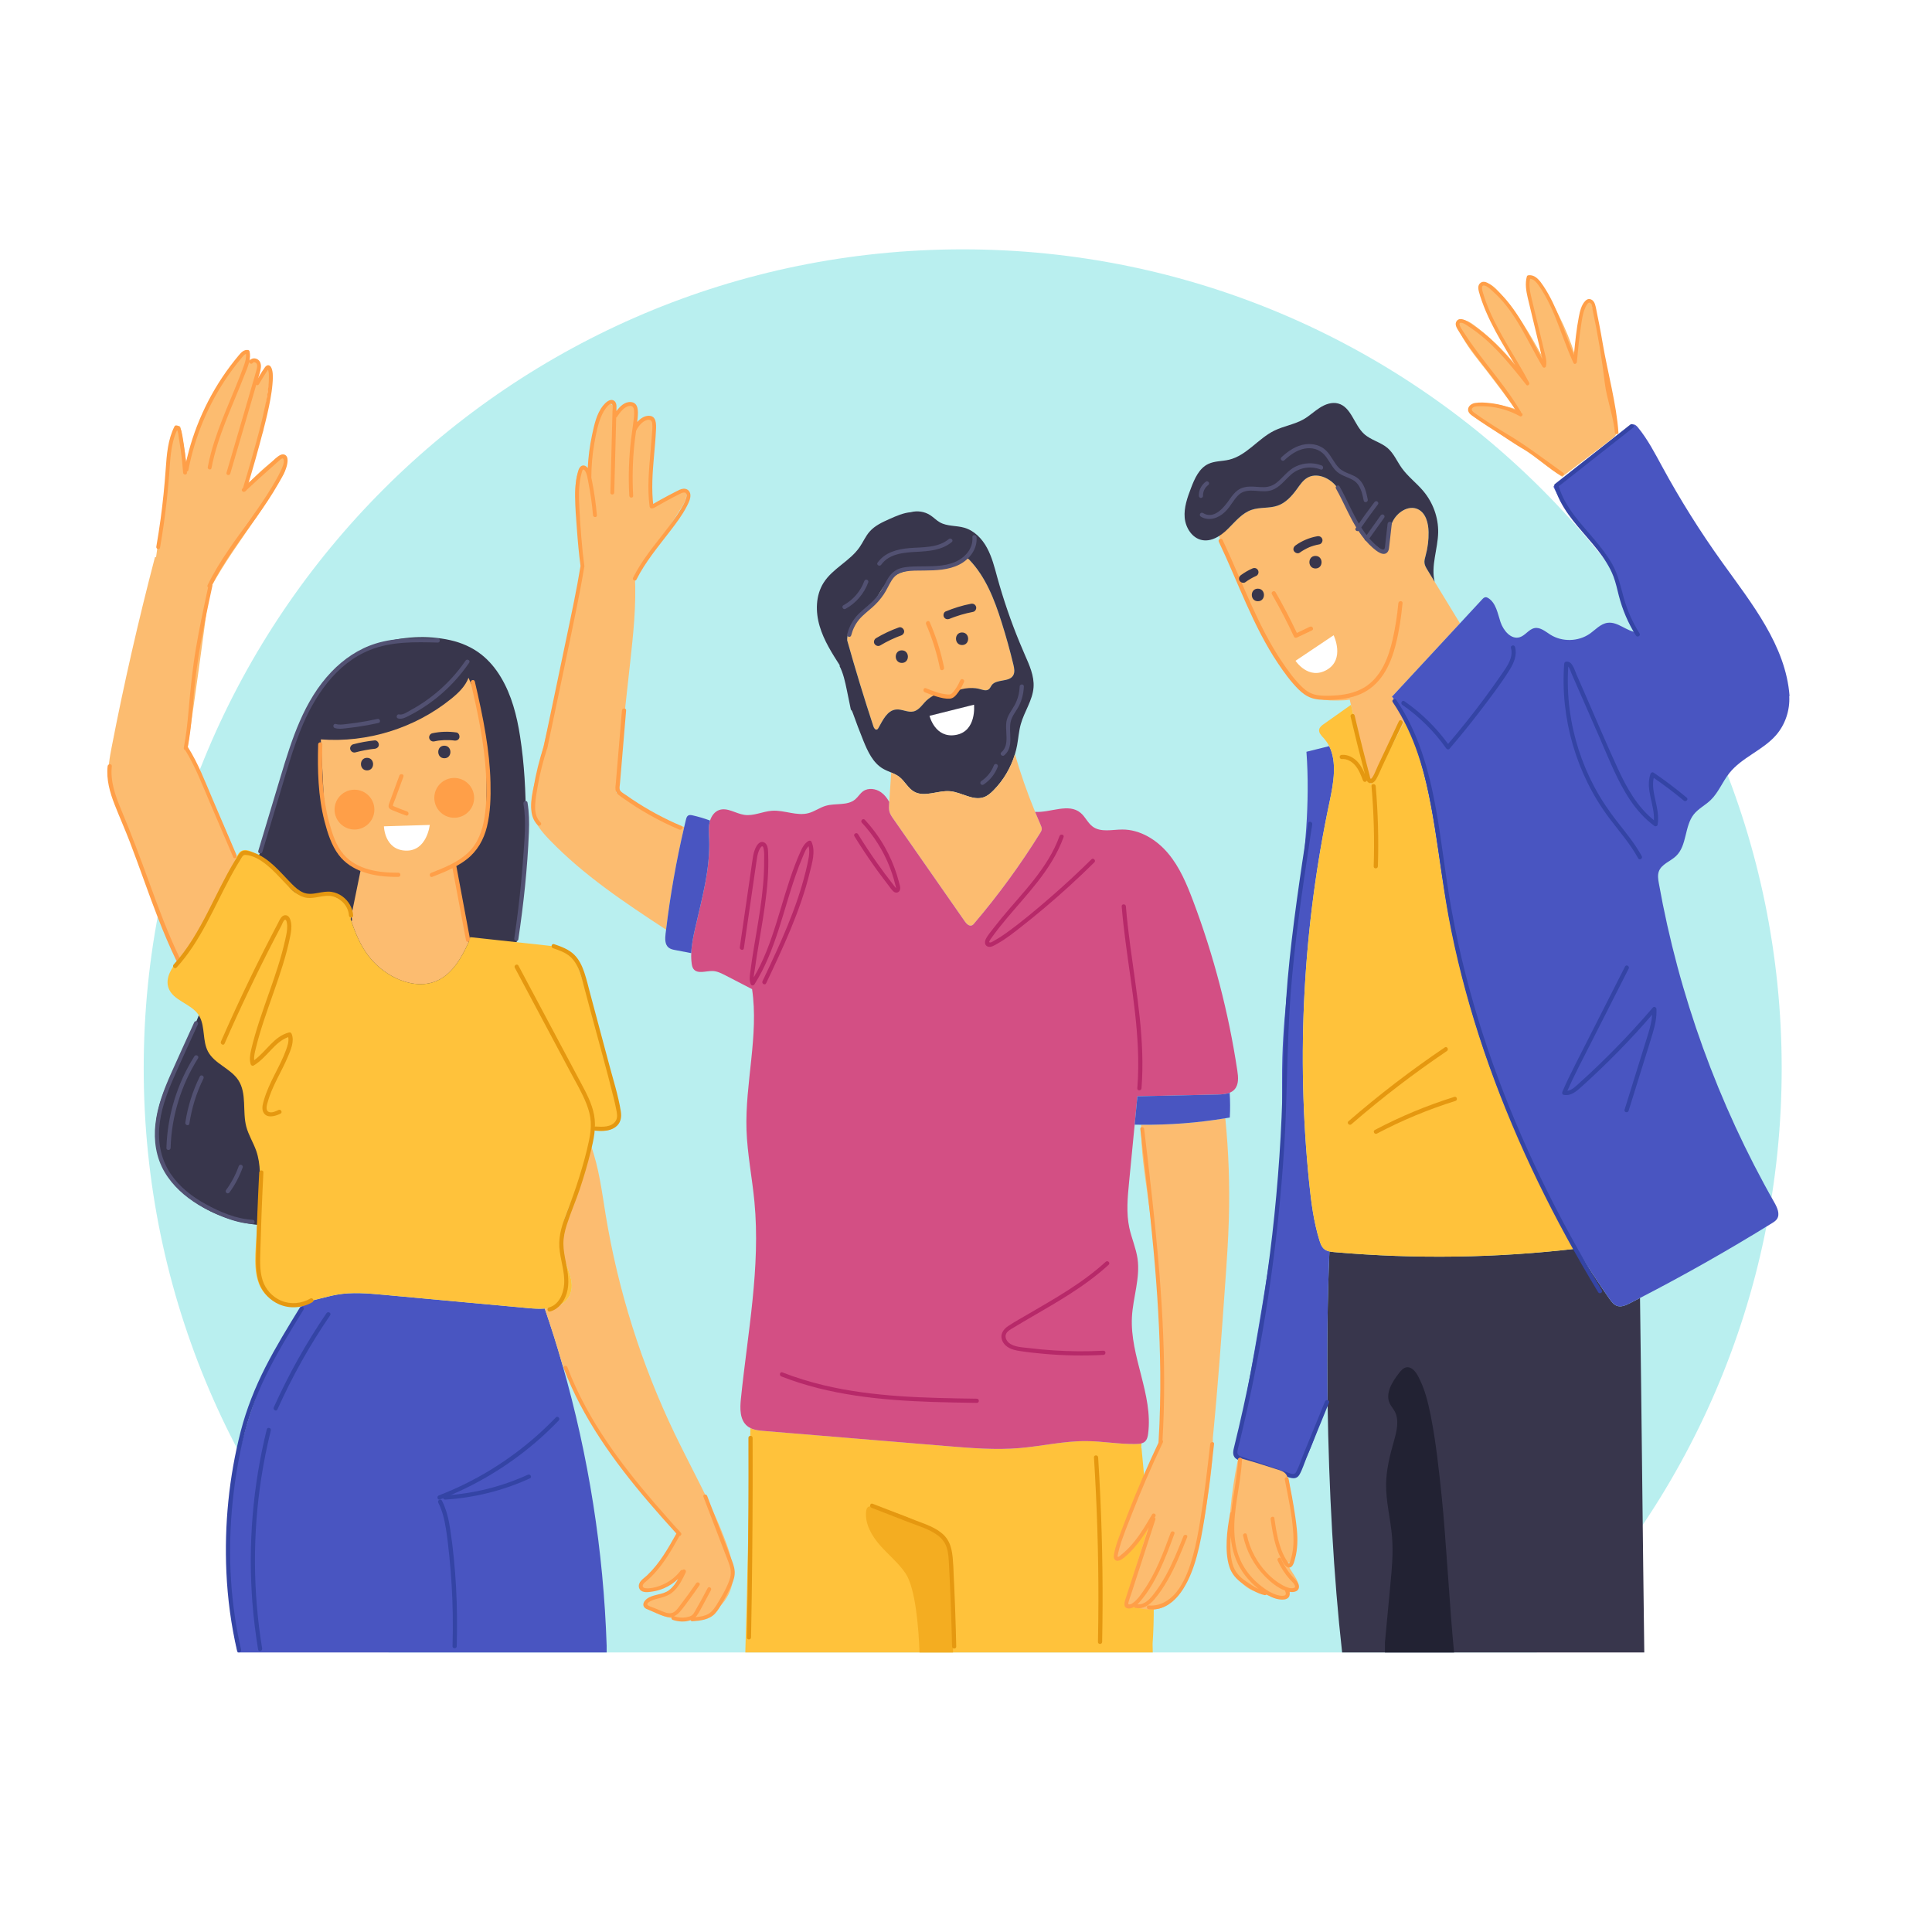 <?xml version="1.0" encoding="utf-8"?>
<!-- Generator: Adobe Illustrator 27.5.0, SVG Export Plug-In . SVG Version: 6.00 Build 0)  -->
<svg version="1.1" xmlns="http://www.w3.org/2000/svg" xmlns:xlink="http://www.w3.org/1999/xlink" x="0px" y="0px"
	 viewBox="0 0 500 500" style="enable-background:new 0 0 500 500;" xml:space="preserve">
<g id="BACKGROUND">
	<rect style="fill:#FFFFFF;" width="500" height="500"/>
</g>
<g id="OBJECTS">
	<path style="fill:#B9EFEF;" d="M461.1,276.48c0,59.19-24.26,112.71-63.38,151.17H100.57c-39.12-38.46-63.38-91.98-63.38-151.17
		c0-117.06,94.89-211.95,211.95-211.95S461.1,159.42,461.1,276.48z"/>
	<g>
		<g>
			<path style="fill:#FCBC70;" d="M349.628,182.409c-0.108-0.455-0.217-0.9-0.325-1.355c-0.835,0.184-1.702,0.206-2.558,0.217
				c-1.713,0.033-3.436,0.054-5.095-0.358c-3.859-0.976-6.699-4.184-9.04-7.404c-7.393-10.2-12.184-22.016-16.704-33.788l0,0
				c-1.172-2.113,0.694-1.659,2.005-2.97c1.843-1.821,3.555-3.978,6.016-4.802c2.135-0.737,4.542-0.336,6.688-1.073
				c2.125-0.726,3.718-2.493,5.03-4.314c0.78-1.073,1.529-2.222,2.656-2.894c2.374-1.409,5.561-0.119,7.349,1.984
				c1.799,2.092,2.645,4.802,3.87,7.284c2.016,4.097,5.16,7.631,8.997,10.114c0.661-2.656,0.672-5.496,1.843-7.967
				c1.16-2.482,4.13-4.466,6.602-3.295c2.06,0.986,2.71,3.61,2.753,5.897c0.043,2.049-0.217,4.108-0.759,6.081
				c-0.173,0.661-0.39,1.333-0.293,2.005c0.087,0.607,0.401,1.138,0.715,1.659c0.639,1.041,1.279,2.092,1.908,3.133
				c2.19,3.588,4.368,7.165,6.558,10.753c-5.875,6.341-11.74,12.672-17.615,19.002l0.228,0.206c1.182,1.919,2.244,3.881,3.176,5.897
				c-2.266,4.303-4.52,8.596-6.786,12.91c-0.661,1.257-1.322,2.515-2.157,3.664C352.999,196.144,351.319,189.271,349.628,182.409z"
				/>
			<path style="fill:#FF9F48;" d="M361.895,156.105c-0.303,3.117-0.764,6.231-1.456,9.286c-0.557,2.459-1.299,4.905-2.49,7.138
				c-1.164,2.184-2.775,4.134-4.921,5.409c-2.417,1.436-5.254,1.956-8.031,2.076c-1.448,0.062-2.975,0.11-4.401-0.178
				c-1.396-0.282-2.556-1.023-3.576-1.996c-1.993-1.902-3.659-4.226-5.199-6.499c-3.072-4.538-5.541-9.449-7.804-14.43
				c-2.6-5.723-4.942-11.561-7.647-17.237c-0.301-0.631-1.24-0.089-0.942,0.537c5.017,10.523,8.786,21.742,15.325,31.478
				c1.566,2.332,3.264,4.691,5.258,6.68c0.975,0.973,2.09,1.814,3.402,2.27c1.376,0.478,2.886,0.492,4.327,0.487
				c2.865-0.011,5.775-0.368,8.418-1.526c2.394-1.049,4.349-2.817,5.8-4.975c1.628-2.422,2.617-5.242,3.316-8.057
				c0.852-3.429,1.363-6.955,1.705-10.469C363.046,155.406,361.962,155.415,361.895,156.105z"/>
		</g>
		<g>
			<path style="fill:#38364C;" d="M425.54,427.652h-78.199c-2.19-19.468-3.447-42.406-3.761-64.606
				c-0.195-13.658-0.043-27.046,0.477-39.175c0.444,0.108,0.9,0.152,1.355,0.184c20.834,1.821,41.853,1.529,62.622-0.91
				c2.688,4.412,5.518,8.737,8.477,12.975c0.542,0.759,1.138,1.572,2.027,1.854c1.073,0.347,2.222-0.173,3.23-0.683
				c0.889-0.455,1.778-0.911,2.667-1.377C424.814,363.458,425.171,400.238,425.54,427.652z"/>
			<path style="fill:#222233;" d="M376.316,427.652h-17.897v-2.602c0,0,0-0.043,0.011-0.13c0-0.011,0-0.011,0-0.022
				c0-0.033,0.011-0.065,0.011-0.108c0-0.022,0.011-0.054,0.011-0.076c0-0.054,0.011-0.119,0.022-0.195c0-0.043,0-0.098,0.011-0.173
				v-0.011c0-0.022,0.011-0.033,0.011-0.054c0-0.054,0.011-0.108,0.011-0.163c0,0,0,0,0-0.011c0-0.022,0-0.033,0.011-0.054
				c0.011-0.108,0.022-0.238,0.033-0.39c0-0.022,0-0.043,0.011-0.065c0.022-0.271,0.054-0.596,0.087-0.954
				c0.217-2.363,0.607-6.482,1.16-12.347c0.401-4.163,0.791-8.347,0.455-12.52c-0.369-4.629-1.626-9.182-1.539-13.821
				c0.065-3.675,0.965-7.284,1.973-10.818c0.748-2.634,1.528-5.582,0.206-7.967c-0.379-0.683-0.91-1.268-1.246-1.973
				c-1.214-2.602,0.629-5.539,2.385-7.816c0.509-0.661,1.095-1.366,1.919-1.518c1.29-0.228,2.341,1.008,2.97,2.168
				c1.745,3.187,2.634,6.764,3.339,10.331c1.377,6.948,2.114,14.005,2.851,21.051C374.191,397.582,375.264,417.451,376.316,427.652z
				"/>
		</g>
		<g>
			<path style="fill:#4955C1;" d="M320.902,377.441h-0.011c-0.314-0.163-0.607-0.369-0.802-0.661c-0.39-0.585-0.26-1.355-0.13-2.049
				c3.349-16.845,6.32-33.766,8.921-50.742c1.257-8.206,2.428-16.433,2.808-24.726c0.401-8.542-0.054-17.095,0.184-25.636
				c0.759-26.471,8.173-52.671,6.233-79.066c1.962-0.499,3.924-0.976,5.886-1.463c2.07,4.098,1.138,9.517,0.141,14.222
				c-6.883,32.368-8.683,65.798-5.322,98.719c0.52,5.073,1.16,10.157,2.678,15.024c0.249,0.791,0.542,1.615,1.171,2.157
				c0.401,0.347,0.878,0.542,1.398,0.65c-0.52,12.13-0.672,25.517-0.477,39.176l-0.661,0.011
				c-1.409,5.951-3.512,11.729-6.266,17.181c-0.423,0.824-0.932,1.713-1.81,1.984c-0.618,0.184-1.257,0.022-1.875-0.184
				c-0.119-0.054-0.239-0.098-0.358-0.141c-3.697-1.398-7.404-2.808-11.111-4.206C321.303,377.615,321.097,377.528,320.902,377.441z
				"/>
			<path style="fill:#4955C1;" d="M408.033,323.144c-17.138-28.054-28.834-59.435-34.167-91.89
				c-2.482-15.165-3.783-31.078-10.233-44.834c-0.932-2.016-1.994-3.978-3.176-5.897l-0.228-0.206
				c5.875-6.331,11.74-12.661,17.615-19.002c1.908-2.059,3.805-4.108,5.713-6.168c0.249-0.271,0.531-0.564,0.9-0.585
				c0.271-0.022,0.52,0.108,0.748,0.249c1.973,1.29,2.385,3.935,3.122,6.168c0.748,2.233,2.764,4.639,5.008,3.924
				c1.431-0.455,2.331-2.07,3.805-2.352c1.507-0.282,2.829,0.911,4.13,1.723c3.035,1.897,7.187,1.789,10.125-0.238
				c1.507-1.051,2.818-2.602,4.639-2.851c2.667-0.369,4.9,2.222,7.577,2.45c-1.637-2.005-2.84-4.358-3.501-6.862
				c-0.585-2.211-0.748-4.52-1.366-6.721c-2.645-9.496-12.802-15.068-16.715-24.119c1.073-0.856,2.157-1.724,3.23-2.58
				c4.726-3.772,9.452-7.545,14.179-11.306c0.694-0.553,1.377-1.106,2.07-1.659c0.347-0.282,0.748-0.575,1.203-0.553
				c0.509,0.022,0.91,0.444,1.236,0.846c2.504,3.068,4.336,6.623,6.233,10.103c4.64,8.531,9.81,16.78,15.469,24.672
				c7.642,10.667,16.531,21.626,17.485,34.677l-0.076,0.011c0.206,3.642-1.03,7.382-3.436,10.135
				c-3.436,3.924-8.845,5.734-12.087,9.821c-1.767,2.222-2.797,5.03-4.856,6.992c-1.366,1.312-3.144,2.179-4.325,3.664
				c-2.45,3.1-1.724,8.065-4.596,10.786c-1.463,1.398-3.772,2.081-4.455,3.989c-0.347,0.965-0.173,2.027,0,3.035
				c5.171,28.986,15.339,57.072,29.907,82.654c0.748,1.322,1.507,2.992,0.672,4.26c-0.325,0.477-0.824,0.791-1.323,1.095
				c-11.122,6.883-22.504,13.344-34.124,19.338c-0.889,0.466-1.778,0.921-2.667,1.377c-1.008,0.51-2.157,1.03-3.23,0.683
				c-0.889-0.282-1.485-1.095-2.027-1.854C413.551,331.881,410.722,327.556,408.033,323.144z"/>
			<path style="fill:#FFC23B;" d="M343.991,193.098c-0.369-0.737-0.835-1.42-1.409-2.06c-0.596-0.65-1.344-1.377-1.182-2.244
				c0.119-0.618,0.672-1.041,1.182-1.398c2.352-1.669,4.704-3.317,7.046-4.986c1.691,6.862,3.371,13.734,5.062,20.585
				c0.835-1.149,1.496-2.406,2.157-3.664c2.266-4.314,4.52-8.607,6.786-12.91c6.45,13.756,7.751,29.669,10.233,44.834
				c5.333,32.455,17.03,63.836,34.167,91.89c-20.769,2.439-41.788,2.732-62.622,0.911c-0.455-0.033-0.91-0.076-1.355-0.184
				c-0.52-0.108-0.997-0.303-1.398-0.65c-0.629-0.542-0.921-1.366-1.171-2.157c-1.518-4.867-2.157-9.951-2.678-15.024
				c-3.36-32.921-1.561-66.351,5.322-98.719C345.129,202.615,346.062,197.195,343.991,193.098z"/>
			<path style="fill:#3444A5;" d="M436.529,206.436c-2.754-2.305-5.62-4.47-8.591-6.487c-0.313-0.212-0.689,0.025-0.796,0.333
				c-1.394,4.021,1.106,7.954,0.893,11.984c-4.322-3.442-7.068-8.42-9.35-13.366c-2.894-6.272-5.57-12.65-8.34-18.977
				c-0.791-1.807-1.583-3.614-2.374-5.422c-0.493-1.126-1.077-3.595-2.756-3.239c-0.248,0.053-0.384,0.294-0.402,0.526
				c-1.05,14.161,3.154,28.603,11.679,39.964c2.555,3.406,5.415,6.604,7.455,10.366c0.333,0.615,1.274,0.076,0.942-0.537
				c-1.752-3.232-4.108-6.061-6.363-8.945c-2.216-2.836-4.218-5.813-5.91-8.993c-3.296-6.195-5.473-12.998-6.387-19.956
				c-0.487-3.706-0.597-7.453-0.367-11.183c0.393,0.454,0.738,1.554,0.843,1.793l1.079,2.464c0.683,1.561,1.367,3.122,2.05,4.682
				c1.403,3.204,2.806,6.407,4.209,9.611c2.379,5.434,4.544,11.116,7.878,16.058c1.723,2.554,3.776,4.845,6.276,6.66
				c0.27,0.196,0.743-0.007,0.796-0.333c0.349-2.157-0.111-4.265-0.582-6.366c-0.426-1.902-0.848-3.854-0.427-5.767
				c2.679,1.845,5.279,3.801,7.774,5.889C436.288,207.641,437.064,206.883,436.529,206.436z"/>
			<path style="fill:#3444A5;" d="M392.081,167.416c-0.19-0.671-1.238-0.392-1.047,0.281c0.698,2.462-1.026,4.781-2.344,6.698
				c-1.48,2.154-2.999,4.282-4.555,6.383c-2.984,4.026-6.118,7.939-9.37,11.752c-3.132-4.294-6.944-8.032-11.316-11.061
				c-0.574-0.397-1.112,0.544-0.542,0.939c4.411,3.056,8.27,6.879,11.364,11.265c0.184,0.261,0.604,0.406,0.852,0.118
				c2.766-3.224,5.441-6.526,8.02-9.902c2.598-3.401,5.233-6.853,7.511-10.481C391.773,171.62,392.684,169.545,392.081,167.416z"/>
			<path style="fill:#3444A5;" d="M424.316,163.937c-1.794-2.858-3.181-5.948-4.085-9.201c-0.832-2.995-1.432-5.955-2.959-8.699
				c-2.568-4.615-6.485-8.258-9.677-12.416c-1.804-2.351-3.361-4.914-4.186-7.778c6.422-5.06,12.844-10.12,19.266-15.18
				c0.548-0.432-0.219-1.199-0.761-0.772c-6.502,5.123-13.005,10.247-19.507,15.37c-0.239,0.188-0.22,0.437-0.087,0.626
				c0.001,0.045-0.004,0.087,0.01,0.136c1.463,5.201,5.148,9.261,8.591,13.262c1.728,2.008,3.439,4.046,4.832,6.306
				c0.706,1.145,1.334,2.346,1.811,3.605c0.611,1.614,0.966,3.305,1.393,4.973c0.934,3.643,2.416,7.118,4.416,10.305
				C423.744,165.064,424.687,164.529,424.316,163.937z"/>
			<path style="fill:#3444A5;" d="M414.544,333.897c-5.627-9.3-10.859-18.841-15.596-28.625
				c-4.753-9.817-9.009-19.876-12.656-30.156c-3.609-10.171-6.624-20.557-8.929-31.102c-1.147-5.249-2.109-10.534-2.904-15.847
				c-0.759-5.071-1.408-10.158-2.224-15.221c-1.588-9.847-3.84-19.804-8.837-28.542c-0.631-1.104-1.307-2.182-2.019-3.235
				c-0.389-0.576-1.333-0.041-0.942,0.537c5.72,8.456,8.441,18.392,10.212,28.336c1.831,10.28,2.875,20.672,4.961,30.911
				c2.155,10.576,5.03,21.001,8.512,31.216c3.489,10.235,7.584,20.263,12.175,30.052c4.596,9.802,9.693,19.367,15.198,28.689
				c0.696,1.179,1.399,2.353,2.108,3.524C413.964,335.031,414.906,334.494,414.544,333.897z"/>
			<path style="fill:#3444A5;" d="M427.767,260.75c-3.466,4.044-7.078,7.962-10.836,11.737c-1.849,1.857-3.732,3.68-5.649,5.468
				c-0.989,0.923-1.986,1.837-2.994,2.739c-0.739,0.662-1.634,1.482-2.657,1.611c1.756-3.987,3.795-7.847,5.766-11.729
				c2.151-4.236,4.302-8.472,6.453-12.708c1.217-2.398,2.435-4.796,3.652-7.193c0.315-0.62-0.622-1.165-0.939-0.542
				c-4.294,8.456-8.603,16.905-12.88,25.369c-1.173,2.32-2.32,4.654-3.344,7.044c-0.129,0.302-0.048,0.718,0.333,0.796
				c1.933,0.393,3.429-1.019,4.754-2.214c1.632-1.472,3.241-2.97,4.827-4.492c3.202-3.074,6.307-6.248,9.31-9.516
				c1.366-1.487,2.696-3.007,4.019-4.532c-0.12,1.727-0.565,3.411-1.072,5.074c-0.66,2.166-1.344,4.325-2.017,6.487
				c-1.353,4.349-2.706,8.698-4.06,13.046c-0.207,0.666,0.842,0.939,1.049,0.273c1.38-4.434,2.759-8.868,4.139-13.302
				c0.685-2.2,1.39-4.394,2.049-6.602c0.624-2.092,1.124-4.235,1.017-6.432C428.669,260.706,428.089,260.375,427.767,260.75z"/>
			<path style="fill:#3444A5;" d="M342.904,362.716c-1.245,3.047-2.49,6.094-3.735,9.141c-0.633,1.549-1.266,3.099-1.899,4.648
				c-0.597,1.462-1.085,3.069-1.836,4.458c-0.484,0.895-1.444,0.383-2.198,0.125l-2.338-0.803c-1.559-0.535-3.117-1.07-4.676-1.605
				c-1.507-0.517-3.013-1.035-4.52-1.552c-0.859-0.295-1.628-0.504-1.44-1.615c0.14-0.824,0.395-1.641,0.591-2.454
				c3.036-12.554,5.518-25.241,7.438-38.014c1.919-12.764,3.282-25.613,4.077-38.496c0.805-13.053,0.655-26.148,1.644-39.19
				c0.998-13.157,2.886-26.225,4.868-39.264c0.241-1.588,0.484-3.176,0.727-4.764c0.104-0.682-0.944-0.964-1.049-0.273
				c-2.05,13.405-4.1,26.822-5.302,40.335c-1.209,13.597-1.067,27.247-1.836,40.868c-0.762,13.504-2.147,26.973-4.153,40.349
				c-1.996,13.314-4.603,26.537-7.812,39.612c-0.271,1.105-0.666,2.392,0.36,3.236c0.455,0.374,1.068,0.532,1.615,0.719
				c0.831,0.285,1.663,0.571,2.494,0.856c3.169,1.088,6.336,2.183,9.508,3.264c1.153,0.393,2.212,0.499,2.888-0.694
				c0.761-1.343,1.227-2.932,1.811-4.36c1.308-3.202,2.617-6.404,3.925-9.605c0.633-1.549,1.266-3.098,1.899-4.648
				C344.216,362.346,343.165,362.077,342.904,362.716z"/>
			<path style="fill:#E59810;" d="M362.026,186.663c-1.217,2.583-2.434,5.166-3.651,7.749c-0.609,1.291-1.217,2.583-1.826,3.874
				c-0.217,0.46-1.344,3.423-1.823,3.251c-0.144-0.052-0.21-0.638-0.244-0.762c-0.092-0.346-0.184-0.691-0.275-1.037
				c-0.183-0.692-0.364-1.383-0.544-2.076c-0.36-1.385-0.715-2.771-1.063-4.158c-0.698-2.775-1.372-5.556-2.025-8.342
				c-0.16-0.681-1.206-0.398-1.047,0.281c1.143,4.876,2.353,9.735,3.633,14.576c0.025,0.096,0.049,0.202,0.072,0.314
				c-0.467-1.116-1.012-2.2-1.826-3.107c-1.042-1.162-2.577-2-4.172-1.869c-0.291,0.024-0.541,0.236-0.539,0.545
				c0.002,0.276,0.252,0.563,0.545,0.539c1.361-0.112,2.587,0.616,3.457,1.618c0.965,1.111,1.502,2.537,2.022,3.893
				c0.105,0.273,0.36,0.465,0.664,0.383c0.147-0.039,0.276-0.161,0.349-0.307c0.144,0.259,0.329,0.473,0.59,0.584
				c0.773,0.326,1.46-0.332,1.826-0.954c0.612-1.039,1.055-2.221,1.569-3.312c0.532-1.13,1.065-2.26,1.597-3.39
				c1.217-2.583,2.434-5.166,3.651-7.749C363.26,186.578,362.324,186.031,362.026,186.663z"/>
			<path style="fill:#E59810;" d="M356.031,203.449c-0.06-0.69-1.145-0.691-1.084,0.006c0.602,6.9,0.79,13.83,0.564,20.753
				c-0.023,0.697,1.061,0.692,1.084-0.006C356.821,217.28,356.632,210.35,356.031,203.449z"/>
			<path style="fill:#E59810;" d="M373.916,271.067c-8.684,5.869-17.014,12.254-24.936,19.117c-0.528,0.458,0.236,1.227,0.761,0.772
				c7.852-6.802,16.104-13.13,24.711-18.947C375.029,271.62,374.495,270.676,373.916,271.067z"/>
			<path style="fill:#E59810;" d="M376.389,283.869c-7.104,2.221-13.997,5.088-20.58,8.561c-0.619,0.326-0.079,1.267,0.537,0.942
				c6.504-3.431,13.305-6.261,20.324-8.456C377.335,284.708,377.057,283.66,376.389,283.869z"/>
		</g>
		<g>
			<path style="fill:#FCBC70;" d="M335.48,411.31c-0.31,0.24-0.66,0.28-1.04,0.32c-0.28,0.03-0.46,0.02-0.59,0.3
				c-0.08,0.17-0.1,0.36-0.19,0.53c-0.72,1.48-2.64,1.53-3.98,1.04c-0.95-0.34-1.82-0.81-2.79-1.08c-0.95-0.26-1.9-0.45-2.8-0.84
				c-3.18-1.38-5.04-4.71-5.68-7.98c-0.4-2.02-0.44-4.09-0.38-6.14c0.06-2.21,0.2-4.42,0.39-6.63c0.39-4.32,1.03-8.61,1.91-12.85
				c0.01-0.02,0.02-0.03,0.03-0.05c-0.04-0.31,0.2-0.67,0.6-0.56c3.06,0.84,6.1,1.77,9.12,2.77c0.96,0.33,2.2,0.56,2.8,1.48
				c0.63,0.99,0.74,2.41,0.97,3.53c0.55,2.68,0.94,5.39,1.19,8.11c0.24,2.67,0.48,5.46,0.18,8.13c-0.1,0.87-0.16,2.32-1,2.85
				c-0.36,0.23-0.78,0.2-1.17,0.07c-0.09-0.03-0.19-0.08-0.3-0.13c0.47,0.76,0.93,1.52,1.4,2.29c0.56,0.92,1.29,1.85,1.66,2.87
				C336.06,410.01,336.1,410.84,335.48,411.31z"/>
			<path style="fill:#FF9F48;" d="M335.151,392.05c-0.468-3.151-1.069-6.281-1.684-9.406c-0.125-0.633-1.09-0.37-0.966,0.259
				c0.921,4.672,1.958,9.421,2.215,14.187c0.122,2.253-0.004,4.54-0.734,6.691c-0.064,0.189-0.14,0.66-0.296,0.772
				c-0.229,0.164-0.386-0.214-0.492-0.372c-0.29-0.43-0.552-0.879-0.792-1.338c-0.493-0.943-0.879-1.936-1.194-2.952
				c-0.706-2.279-1.061-4.647-1.405-7.001c-0.093-0.636-1.058-0.372-0.966,0.259c0.349,2.389,0.709,4.792,1.436,7.101
				c0.344,1.093,0.771,2.167,1.309,3.18c0.388,0.732,1.023,2.226,2.016,2.257c1.068,0.034,1.371-1.634,1.581-2.395
				c0.326-1.181,0.49-2.406,0.552-3.628C335.861,397.115,335.525,394.565,335.151,392.05z"/>
			<path style="fill:#FF9F48;" d="M335.887,409.633c-0.295-0.503-0.731-0.897-1.122-1.321c-0.435-0.472-0.846-0.966-1.228-1.481
				c-0.795-1.073-1.46-2.235-2.011-3.45c-0.267-0.587-1.133-0.086-0.869,0.495c0.794,1.749,1.837,3.374,3.106,4.817
				c0.325,0.37,2.111,1.924,1.099,2.261c-0.895,0.298-2.127-0.262-2.897-0.678c-3.063-1.658-5.582-4.503-7.242-7.529
				c-0.956-1.743-1.638-3.613-2.045-5.558c-0.132-0.631-1.098-0.37-0.966,0.259c0.836,3.991,2.853,7.704,5.735,10.589
				c1.438,1.439,3.162,2.868,5.085,3.592c0.24,0.512,0.482,1.187-0.269,1.328c-0.695,0.131-1.514-0.087-2.168-0.311
				c-1.283-0.44-2.463-1.231-3.538-2.045c-2.044-1.549-3.788-3.517-5.014-5.773c-2.816-5.183-2.288-11.314-1.426-16.93
				c0.518-3.376,1.141-6.742,1.306-10.159c0.031-0.643-0.969-0.637-1,0.005c-0.218,4.543-1.28,9.032-1.76,13.553
				c-0.141,0.042-0.26,0.144-0.297,0.338c-0.447,2.336-0.809,4.696-0.9,7.076c-0.085,2.197-0.005,4.531,0.65,6.647
				c0.61,1.973,1.878,3.373,3.542,4.542c1.7,1.194,3.539,2.457,5.595,2.912c0.227,0.05,0.402-0.047,0.508-0.194
				c1.344,0.807,2.914,1.484,4.508,1.339c0.606-0.055,1.192-0.318,1.416-0.925c0.131-0.355,0.109-0.721,0.02-1.077
				c0.619,0.106,1.266,0.102,1.778-0.167C336.331,411.341,336.32,410.372,335.887,409.633z M318.966,404.688
				c-0.611-2.316-0.659-4.764-0.453-7.194c0.014,0.186,0.023,0.372,0.041,0.559c0.301,3.04,1.197,5.986,2.889,8.546
				c1.167,1.767,2.637,3.329,4.307,4.633c-1.212-0.558-2.341-1.336-3.422-2.081C320.677,408.013,319.486,406.659,318.966,404.688z"
				/>
		</g>
		<g>
			<path style="fill:#FCBC70;" d="M418.31,112.272c-0.261,0.598-0.766,1.009-1.27,1.401c-1.336,1.037-2.69,2.055-4.035,3.082
				l-8.079,6.146c-0.056,0.047-0.121,0.075-0.177,0.093c-0.084,0.261-0.364,0.458-0.654,0.271c-2.793-1.812-7.165-5.352-9.958-7.154
				c-2.438-1.578-4.875-3.147-7.304-4.717c-1.205-0.785-2.419-1.541-3.605-2.335c-0.943-0.635-2.139-1.354-2.793-2.298
				c-1.644-2.372,3.904-2.354,4.978-2.288c2.288,0.131,4.52,0.7,6.715,1.345c-2.391-3.306-4.829-6.575-7.322-9.797
				c-2.185-2.83-4.548-5.585-6.295-8.723c-0.439-0.785-0.841-1.597-1.177-2.428c-0.233-0.56-0.616-1.326-0.131-1.859
				c0.476-0.514,1.41-0.308,1.989-0.131c0.803,0.243,1.513,0.691,2.185,1.186c4.11,3.017,7.817,6.659,11.04,10.638
				c-1.261-2.475-2.54-4.941-3.792-7.425c-0.915-1.812-1.821-3.633-2.718-5.454c-0.85-1.718-1.681-3.456-2.27-5.277
				c-0.327-0.981-1.027-3.344,0.813-3.288c1.597,0.056,2.942,1.7,3.913,2.783c4.24,4.763,7.481,10.264,10.563,15.831
				c-0.57-2.961-1.149-5.912-1.718-8.873c-0.383-1.971-0.766-3.941-1.139-5.903c-0.336-1.719-0.719-3.484-0.206-5.212
				c0.065-0.205,0.243-0.336,0.458-0.346c0.962-0.065,1.494,0.841,1.98,1.532c0.635,0.906,1.242,1.821,1.831,2.746
				c1.177,1.868,2.26,3.783,3.26,5.753c1.672,3.297,3.063,6.725,4.193,10.246c0.327-2.27,0.691-4.53,1.065-6.781
				c0.42-2.484,0.616-5.277,2.139-7.379c0.224-0.317,0.747-0.308,0.859,0.112c0.971,3.642,1.821,7.313,2.54,11.021
				c1.27,6.473,3.747,14.766,4.251,21.351C418.497,110.853,418.6,111.6,418.31,112.272z"/>
			<path style="fill:#FF9F48;" d="M414.793,88.953c-0.292-1.727-0.607-3.45-0.943-5.168c-0.161-0.822-0.327-1.643-0.498-2.463
				c-0.179-0.861-0.309-1.764-0.576-2.603c-0.382-1.197-1.552-1.838-2.544-0.802c-0.989,1.033-1.363,2.703-1.627,4.059
				c-0.634,3.267-0.964,6.598-1.28,9.915c-2.553-6.002-4.244-12.43-7.903-17.894c-0.914-1.364-2.093-3.018-3.951-2.742
				c-0.16,0.024-0.292,0.187-0.331,0.333c-0.485,1.809-0.188,3.654,0.225,5.446c0.447,1.937,0.928,3.867,1.394,5.799
				c0.467,1.942,0.935,3.885,1.403,5.827c0.234,0.971,0.467,1.942,0.701,2.914c0.114,0.475,0.252,0.959,0.334,1.447
				c-3.62-6.385-6.606-13.371-12.22-18.296c-0.909-0.797-2.808-2.662-4.023-1.335c-0.478,0.523-0.409,1.298-0.258,1.935
				c0.213,0.896,0.521,1.782,0.828,2.649c1.269,3.587,3.027,6.975,4.914,10.271c1.223,2.136,2.496,4.244,3.741,6.367
				c-3.386-4.079-7.037-7.955-11.509-10.842c-0.9-0.581-2.86-1.993-3.738-0.605c-0.43,0.681-0.066,1.47,0.301,2.084
				c0.478,0.799,0.986,1.582,1.503,2.356c2.077,3.108,4.39,6.048,6.68,8.998c2.392,3.081,4.745,6.2,6.797,9.52
				c-2.038-0.918-4.201-1.532-6.43-1.788c-1.312-0.151-2.732-0.262-4.043-0.047c-1.014,0.166-2.104,1.018-1.73,2.168
				c0.168,0.517,0.616,0.853,1.037,1.158c0.651,0.472,1.318,0.923,1.983,1.375c1.27,0.863,2.556,1.702,3.856,2.518
				c2.49,1.563,5.125,3.484,7.701,4.9c2.777,1.526,6.537,5.155,9.321,6.62c0.532,0.28,1.154-0.304,0.665-0.656
				c-4.337-3.124-9.997-7.354-14.316-9.905c-2.361-1.394-4.676-2.865-6.941-4.41c-0.544-0.371-1.085-0.744-1.622-1.125
				c-0.477-0.338-1.193-0.853-0.544-1.427c0.449-0.397,1.206-0.355,1.763-0.368c0.686-0.016,1.372,0.002,2.056,0.054
				c2.933,0.222,5.795,1.102,8.367,2.521c0.526,0.29,0.994-0.518,0.467-0.809c-0.04-0.022-0.083-0.038-0.123-0.06
				c0.001-0.075-0.012-0.153-0.06-0.235c-3.526-5.959-8.121-11.163-12.177-16.751c-1.013-1.396-1.993-2.817-2.91-4.278
				c-0.248-0.396-1.547-2.237-0.278-2.031c0.725,0.118,1.428,0.694,2.029,1.085c2.767,1.799,5.233,4.019,7.502,6.407
				c2.571,2.705,4.896,5.629,7.212,8.552c0.34,0.429,0.975-0.11,0.738-0.559c-3.269-6.207-7.357-11.98-10.172-18.424
				c-0.708-1.622-1.325-3.285-1.817-4.985c-0.168-0.582-0.577-2.045,0.572-1.68c0.773,0.246,1.47,0.975,2.066,1.502
				c2.599,2.299,4.668,5.12,6.467,8.07c2.27,3.722,4.142,7.669,6.371,11.415c0.206,0.347,0.755,0.287,0.858-0.114
				c0.225-0.874,0.095-1.733-0.104-2.6c-0.224-0.969-0.465-1.935-0.698-2.902c-0.467-1.942-0.935-3.885-1.403-5.827
				c-0.468-1.942-0.935-3.885-1.403-5.827c-0.434-1.804-0.887-3.666-0.497-5.509c0.901,0.033,1.629,0.896,2.122,1.567
				c0.629,0.855,1.19,1.767,1.715,2.689c1.05,1.843,1.93,3.779,2.728,5.743c1.592,3.916,2.899,7.945,4.671,11.788
				c0.216,0.469,0.833,0.179,0.873-0.234c0.311-3.206,0.62-6.414,1.107-9.599c0.22-1.442,0.422-2.94,0.994-4.294
				c0.167-0.396,0.762-1.844,1.37-1.419c0.451,0.315,0.509,1.356,0.611,1.829c1.363,6.325,2.428,12.715,3.183,19.141
				c0.422,3.592,2.327,8.932,2.56,12.542c0.039,0.597,0.973,0.597,0.934-0.005C418.384,104.793,415.981,95.974,414.793,88.953z"/>
		</g>
		<g>
			<path style="fill:#38364C;" d="M368.403,127.147c2.461,2.959,3.87,6.808,3.794,10.656c-0.087,4.293-1.919,8.628-0.91,12.758
				c-0.629-1.041-1.268-2.092-1.908-3.133c-0.314-0.52-0.629-1.051-0.715-1.659c-0.098-0.672,0.119-1.344,0.293-2.005
				c0.542-1.973,0.802-4.032,0.759-6.081c-0.043-2.287-0.694-4.91-2.753-5.897c-2.471-1.171-5.442,0.813-6.602,3.295
				c-1.171,2.471-1.182,5.312-1.843,7.967c-3.837-2.482-6.981-6.016-8.997-10.114c-1.225-2.482-2.07-5.192-3.87-7.284
				c-1.789-2.103-4.975-3.393-7.349-1.984c-1.127,0.672-1.875,1.821-2.656,2.894c-1.312,1.821-2.905,3.588-5.03,4.314
				c-2.146,0.737-4.553,0.336-6.688,1.073c-2.461,0.824-4.173,2.981-6.016,4.802c-1.312,1.312-2.938,2.547-4.672,2.959
				c-0.705,0.173-1.42,0.206-2.146,0.065c-2.58-0.499-4.271-3.187-4.499-5.81c-0.217-2.623,0.694-5.192,1.637-7.653
				c0.932-2.439,2.081-5.084,4.434-6.222c1.669-0.813,3.621-0.683,5.431-1.117c4.531-1.095,7.501-5.452,11.675-7.512
				c2.461-1.214,5.279-1.604,7.642-2.97c1.463-0.845,2.688-2.027,4.108-2.938c1.42-0.921,3.154-1.561,4.78-1.127
				c3.404,0.9,4.108,5.474,6.699,7.859c1.767,1.637,4.347,2.135,6.157,3.718c1.561,1.377,2.385,3.382,3.588,5.084
				C364.349,123.343,366.636,125.023,368.403,127.147z"/>
			<path style="fill:#525172;" d="M359.107,135.548l-0.416,3.693c-0.069,0.615-0.138,1.231-0.208,1.846
				c-0.072,0.638-0.059,1.398-0.901,1.045c-0.897-0.376-1.71-1.236-2.386-1.913c-0.723-0.724-1.386-1.511-1.988-2.338
				c-2.688-3.696-4.281-8.027-6.52-11.984c-0.344-0.609-1.286-0.07-0.942,0.537c2.076,3.67,3.592,7.651,5.946,11.163
				c1.032,1.54,2.215,2.996,3.62,4.211c0.893,0.773,2.934,2.492,3.911,0.874c0.241-0.4,0.264-0.885,0.315-1.336
				c0.07-0.615,0.139-1.231,0.208-1.847l0.445-3.957C360.269,134.85,359.185,134.861,359.107,135.548z"/>
			<path style="fill:#525172;" d="M342.05,120.46c-2.131-0.828-4.532-0.727-6.609,0.216c-2.088,0.948-3.325,2.867-5.074,4.251
				c-0.964,0.763-2.043,1.127-3.27,1.15c-1.211,0.023-2.414-0.18-3.626-0.15c-1.111,0.028-2.212,0.276-3.126,0.933
				c-0.879,0.631-1.523,1.501-2.134,2.382c-1.455,2.099-3.995,5.295-6.896,3.524c-0.596-0.364-1.138,0.575-0.542,0.939
				c2.115,1.291,4.639,0.358,6.283-1.248c0.839-0.819,1.485-1.799,2.152-2.757c0.685-0.983,1.466-1.997,2.634-2.417
				c2.313-0.834,4.859,0.36,7.208-0.411c2.146-0.704,3.446-2.625,5.077-4.053c2.103-1.842,5.054-2.318,7.65-1.31
				C342.425,121.761,342.695,120.711,342.05,120.46z"/>
			<path style="fill:#525172;" d="M312.839,124.832c-0.142-0.227-0.494-0.38-0.739-0.202c-1.176,0.849-1.901,2.238-1.841,3.699
				c0.012,0.283,0.245,0.554,0.545,0.539c0.285-0.014,0.552-0.242,0.539-0.545c-0.006-0.147-0.005-0.295,0.007-0.442
				c0.003-0.033,0.006-0.065,0.009-0.098c0.001-0.015,0.001-0.014,0.002-0.022c0.001-0.003,0.001,0.001,0.003-0.009
				c0.015-0.072,0.024-0.145,0.04-0.217c0.031-0.144,0.07-0.287,0.117-0.426c0.01-0.031,0.021-0.062,0.033-0.093
				c0.003-0.007,0.018-0.047,0.027-0.071c0.008-0.017,0.017-0.041,0.019-0.045c0.017-0.037,0.034-0.075,0.052-0.112
				c0.061-0.125,0.129-0.247,0.203-0.365c0.039-0.063,0.08-0.124,0.123-0.184c-0.001,0.001,0.029-0.04,0.045-0.062
				c0.012-0.015,0.027-0.034,0.03-0.038c0.094-0.114,0.194-0.222,0.3-0.324c0.053-0.051,0.108-0.1,0.164-0.148
				c0.025-0.021,0.051-0.042,0.076-0.062c0.013-0.01,0.01-0.009,0.017-0.014c0.006-0.004,0.007-0.005,0.028-0.019
				C312.866,125.406,313.006,125.098,312.839,124.832z"/>
			<path style="fill:#525172;" d="M351.728,124.055c-1.48-1.406-3.721-1.485-5.169-2.927c-1.32-1.314-1.985-3.136-3.3-4.46
				c-1.41-1.419-3.429-1.938-5.382-1.692c-2.426,0.305-4.496,1.74-6.246,3.365c-0.512,0.476,0.251,1.246,0.761,0.772
				c1.476-1.37,3.189-2.615,5.207-3.002c1.9-0.364,3.845,0.13,5.148,1.596c1.087,1.223,1.736,2.769,2.845,3.978
				c1.266,1.379,3,1.664,4.562,2.552c1.903,1.082,2.379,3.344,2.776,5.327c0.137,0.685,1.183,0.401,1.047-0.281
				C353.607,127.433,353.15,125.406,351.728,124.055z"/>
			<path style="fill:#525172;" d="M356.434,129.769c-0.28-0.162-0.562-0.036-0.74,0.198c-1.672,2.194-3.286,4.431-4.843,6.709
				c-0.394,0.576,0.547,1.115,0.939,0.542c1.556-2.277,3.171-4.514,4.843-6.709C356.81,130.276,356.665,129.902,356.434,129.769z"/>
			<path style="fill:#525172;" d="M358.049,133.207c-0.274-0.158-0.57-0.041-0.74,0.198l-4.109,5.762
				c-0.17,0.239-0.038,0.604,0.198,0.74c0.274,0.158,0.57,0.041,0.74-0.198l4.109-5.762
				C358.417,133.709,358.285,133.344,358.049,133.207z"/>
		</g>
		<g>
			<path style="fill:#FF9F48;" d="M339,162.202c-1.126,0.534-2.251,1.068-3.377,1.602c-1.687-3.591-3.521-7.111-5.506-10.547
				c-0.35-0.605-1.291-0.067-0.942,0.537c2.069,3.58,3.978,7.249,5.722,10.998c0.13,0.279,0.493,0.319,0.74,0.202
				c1.3-0.617,2.6-1.234,3.9-1.85C340.169,162.844,339.627,161.905,339,162.202z"/>
			<path style="fill:#38364C;" d="M325.556,147.543c-0.151-0.241-0.382-0.451-0.669-0.512c-0.292-0.062-0.539-0.013-0.81,0.107
				c-1.014,0.449-1.977,1.005-2.871,1.66c-0.243,0.178-0.433,0.365-0.512,0.669c-0.066,0.252-0.034,0.586,0.108,0.81
				c0.151,0.241,0.382,0.451,0.669,0.512c0.258,0.055,0.588,0.055,0.81-0.107c0.895-0.655,1.857-1.211,2.871-1.66
				c0.242-0.107,0.448-0.424,0.512-0.669C325.729,148.1,325.697,147.767,325.556,147.543z"/>
			<path style="fill:#38364C;" d="M342.222,139.55c-0.189-0.601-0.73-0.872-1.328-0.766c-2.009,0.355-3.954,1.173-5.609,2.365
				c-0.459,0.331-0.739,0.948-0.405,1.479c0.285,0.454,0.988,0.759,1.479,0.405c0.784-0.565,1.621-1.029,2.505-1.418
				c0.02-0.009,0.018-0.007,0.031-0.013c0.048-0.019,0.096-0.038,0.144-0.056c0.116-0.044,0.232-0.087,0.349-0.129
				c0.205-0.072,0.411-0.139,0.619-0.201c0.476-0.141,0.96-0.252,1.449-0.339C342.016,140.779,342.388,140.076,342.222,139.55z"/>
			<path style="fill:#38364C;" d="M325.53,152.347c-2.092,0-2.081,3.252,0.017,3.252C327.64,155.599,327.629,152.347,325.53,152.347
				z"/>
			<path style="fill:#38364C;" d="M340.438,143.87c-2.092,0-2.081,3.252,0.017,3.252C342.548,147.122,342.537,143.87,340.438,143.87
				z"/>
			<path style="fill:#FFFFFF;" d="M335.281,171.011l9.86-6.607c0,0,3.021,6.188-1.752,8.945
				C338.615,176.107,335.281,171.011,335.281,171.011z"/>
		</g>
	</g>
	<g>
		<g>
			<path style="fill:#FCBC70;" d="M262.269,172.014c0.228,0.943,0.423,1.995-0.076,2.818c-1.106,1.778-4.314,0.824-5.55,2.504
				c-0.249,0.336-0.39,0.77-0.715,1.03c-0.715,0.585-1.756,0.108-2.645-0.119c-1.745-0.434-3.718,0.336-4.704,1.832
				c-0.271,0.401-0.52,0.889-0.986,0.987c-0.369,0.087-0.737-0.108-1.073-0.271c-1.951-0.976-4.455-1.236-6.211,0.043
				c-1.387,1.019-2.211,2.894-3.891,3.285c-1.485,0.347-3.003-0.661-4.52-0.499c-2.287,0.228-3.425,2.764-4.553,4.77
				c-0.098,0.163-0.206,0.336-0.379,0.401c-0.434,0.174-0.791-0.379-0.932-0.824c-2.428-7.371-4.683-14.786-6.775-22.243
				c-0.087-1.442,0.618-2.938,1.572-4.076c1.192-1.442,2.764-2.537,3.989-3.957c2.298-2.623,3.404-6.287,6.211-8.347
				c5.214-3.805,13.528-0.293,18.46-4.444c0.238-0.206,0.509-0.434,0.813-0.39c0.228,0.032,0.412,0.206,0.575,0.368
				c4.228,4.412,6.504,10.309,8.336,16.141C260.361,164.654,261.38,168.318,262.269,172.014z"/>
			<path style="fill:#38364C;" d="M219.256,165.727c2.092,7.458,4.347,14.872,6.775,22.243c0.141,0.444,0.499,0.997,0.932,0.824
				c0.173-0.065,0.282-0.238,0.379-0.401c1.127-2.005,2.266-4.542,4.553-4.77c1.518-0.163,3.035,0.845,4.52,0.499
				c1.68-0.39,2.504-2.266,3.891-3.285c1.756-1.279,2.492-1.538,4.444-0.562c0.336,0.163,0.705,0.358,1.073,0.271
				c0.466-0.097,0.715-0.585,0.986-0.986c0.986-1.496,4.727-1.747,6.472-1.313c0.889,0.228,1.93,0.705,2.645,0.119
				c0.325-0.26,0.466-0.694,0.715-1.03c1.236-1.68,4.444-0.726,5.55-2.504c0.499-0.824,0.304-1.875,0.076-2.818
				c-0.889-3.696-1.908-7.36-3.057-10.992c-1.832-5.832-4.108-11.729-8.336-16.141c-0.163-0.163-0.347-0.336-0.575-0.368
				c-0.303-0.043-0.574,0.184-0.813,0.39c-4.932,4.152-13.246,0.64-18.46,4.444c-2.808,2.06-3.913,5.723-6.211,8.347
				c-1.225,1.42-2.797,2.515-3.989,3.957C219.874,162.789,219.17,164.285,219.256,165.727z M230.649,199.927
				c-0.737-0.314-1.485-0.596-2.168-1.008c-2.569-1.518-3.913-4.444-5.041-7.219c-0.954-2.363-1.864-4.748-2.721-7.154
				c-0.108-0.325-0.249-0.683-0.52-0.9c-0.347-1.669-0.694-3.339-1.03-5.008c-0.455-2.19-0.921-4.444-1.962-6.396
				c0.076,0.033,0.152,0.065,0.228,0.108c-2.092-3.263-4.217-6.58-5.312-10.309c-1.106-3.718-1.051-7.967,1.03-11.241
				c2.341-3.696,6.807-5.583,9.301-9.181c0.921-1.323,1.539-2.84,2.602-4.043c1.355-1.55,3.306-2.439,5.182-3.274
				c1.756-0.781,3.577-1.583,5.463-1.745c1.691-0.455,3.577-0.184,5.04,0.77c0.878,0.564,1.604,1.355,2.515,1.864
				c1.886,1.062,4.238,0.781,6.32,1.388c2.58,0.748,4.596,2.851,5.864,5.214c1.279,2.363,1.94,5.008,2.645,7.599
				c1.594,5.756,3.534,11.425,5.821,16.954c0.423,1.03,0.856,2.049,1.301,3.068c1.182,2.688,2.471,5.496,2.276,8.423
				c-0.228,3.382-2.396,6.298-3.306,9.572c-0.499,1.778-0.618,3.653-0.954,5.474c-0.141,0.781-0.336,1.55-0.564,2.298
				c-1.052,3.512-2.97,6.764-5.55,9.366c-0.726,0.737-1.539,1.442-2.515,1.778c-2.829,0.986-5.713-1.29-8.694-1.55
				c-3.165-0.293-6.601,1.669-9.355,0.098c-1.572-0.9-2.385-2.721-3.816-3.826C232.102,200.566,231.375,200.23,230.649,199.927z"/>
			<path style="fill:#525172;" d="M251.651,139.004c0.259,2.965-1.943,5.376-4.539,6.458c-2.988,1.247-6.31,1.065-9.477,1.128
				c-1.534,0.03-3.173,0.035-4.652,0.493c-1.273,0.394-2.229,1.208-2.972,2.298c-0.754,1.106-1.258,2.36-1.97,3.492
				c-0.8,1.272-1.784,2.411-2.901,3.414c-1.305,1.171-2.73,2.199-3.816,3.593c-0.986,1.266-1.682,2.719-2.081,4.272
				c-0.174,0.675,0.875,0.951,1.049,0.273c0.388-1.507,1.075-2.925,2.074-4.124c0.977-1.172,2.213-2.08,3.353-3.082
				c1.145-1.007,2.159-2.15,3.008-3.418c0.757-1.13,1.286-2.384,2-3.538c0.809-1.307,1.874-2.068,3.397-2.339
				c1.675-0.298,3.42-0.254,5.115-0.271c3.058-0.031,6.249-0.13,9.036-1.541c2.632-1.333,4.726-4.051,4.458-7.116
				C252.675,138.308,251.591,138.307,251.651,139.004z"/>
			<path style="fill:#525172;" d="M245.56,139.508c-2.838,2.351-6.779,2.056-10.224,2.341c-3.098,0.256-6.328,1.098-8.218,3.764
				c-0.403,0.569,0.538,1.107,0.939,0.542c2.029-2.861,5.871-3.168,9.068-3.334c3.225-0.167,6.602-0.392,9.197-2.541
				C246.859,139.835,246.093,139.066,245.56,139.508z"/>
			<path style="fill:#525172;" d="M224.328,150.018c-0.305-0.08-0.561,0.112-0.661,0.388c-0.963,2.645-2.913,4.876-5.378,6.224
				c-0.614,0.336-0.075,1.277,0.537,0.942c2.732-1.495,4.826-3.972,5.89-6.893C224.817,150.404,224.592,150.087,224.328,150.018z"/>
			<path style="fill:#525172;" d="M263.89,177.659c-0.064,1.674-0.487,3.315-1.286,4.791c-0.696,1.283-1.669,2.427-2.044,3.866
				c-0.682,2.615,0.962,6.366-1.411,8.381c-0.533,0.452,0.232,1.221,0.761,0.772c2.612-2.217,1.046-5.791,1.643-8.643
				c0.334-1.592,1.512-2.828,2.209-4.261c0.749-1.54,1.147-3.202,1.212-4.911C265,176.956,263.916,176.962,263.89,177.659z"/>
			<path style="fill:#525172;" d="M257.849,197.73c-0.307-0.08-0.559,0.113-0.661,0.388c-0.602,1.614-1.757,3.053-3.214,4.005
				c-0.245,0.16-0.353,0.475-0.202,0.74c0.138,0.243,0.493,0.363,0.739,0.202c1.716-1.12,3.011-2.755,3.727-4.673
				C258.34,198.116,258.111,197.798,257.849,197.73z"/>
		</g>
		<path style="fill:#FCBC70;" d="M230.129,207.525c0.173-2.536,0.347-5.073,0.52-7.599c0.726,0.304,1.452,0.64,2.081,1.117
			c1.431,1.106,2.244,2.927,3.816,3.826c2.753,1.572,6.19-0.39,9.355-0.098c2.981,0.26,5.864,2.536,8.694,1.55
			c0.976-0.336,1.788-1.041,2.515-1.778c2.58-2.602,4.499-5.854,5.55-9.366c1.463,5.073,3.219,10.059,5.225,14.937
			c0.466,1.127,0.943,2.244,1.431,3.36c0.163,0.379,0.336,0.77,0.293,1.171c-0.043,0.325-0.217,0.618-0.39,0.9
			c-5.106,8.227-10.829,16.076-17.105,23.447c-0.163,0.195-0.336,0.39-0.574,0.488c-0.705,0.314-1.409-0.401-1.854-1.041
			c-6.168-8.856-12.347-17.712-18.525-26.579c-0.39-0.553-0.781-1.127-0.965-1.789c-0.184-0.672-0.141-1.377-0.098-2.06
			C230.107,207.851,230.118,207.688,230.129,207.525z"/>
		<g>
			<path style="fill:#FFC23B;" d="M298.29,425.419c0.011,0.737,0.033,1.485,0.043,2.233h-105.44v-0.293
				c0.52-16.748,0.965-40.563,1.312-57.798c1.084,0.564,2.396,0.683,3.62,0.78c15.74,1.301,31.468,2.602,47.197,3.902
				c6.266,0.52,12.564,1.041,18.818,0.52c5.789-0.488,11.512-1.854,17.322-1.81c4.293,0.033,8.564,0.846,12.867,0.748
				c0.455-0.011,0.932-0.033,1.377-0.152c-0.011,0.368-0.033,0.737-0.043,1.106c0.033,0.065,0.065,0.141,0.076,0.238
				c0.336,3.827,0.726,7.642,1.117,11.458C297.889,399.327,299.201,412.378,298.29,425.419z"/>
			<path style="fill:#F4AD21;" d="M245.413,400.227c1.312,2.471,1.322,5.398,1.301,8.195c-0.022,3.891-0.054,14.623-0.076,19.23
				h-8.672c-0.206-6.146-1.019-16.661-3.631-20.498c-1.832-2.699-4.412-4.77-6.569-7.209c-2.146-2.45-3.946-5.539-3.621-8.769
				c0.043-0.455,0.163-0.954,0.553-1.192c0.336-0.206,0.77-0.141,1.16-0.065c4.661,0.932,9.192,2.569,13.366,4.845
				C241.673,396.108,244.101,397.766,245.413,400.227z"/>
			<path style="fill:#E59810;" d="M194.775,372.114c-0.002-0.697-1.087-0.694-1.084,0.006c0.047,13.43-0.024,26.86-0.214,40.288
				c-0.054,3.785-0.117,7.57-0.189,11.355c-0.013,0.698,1.071,0.693,1.084-0.006c0.257-13.427,0.396-26.857,0.415-40.286
				C194.793,379.685,194.789,375.899,194.775,372.114z"/>
			<path style="fill:#E59810;" d="M246.692,405.143c-0.148-2.829-0.308-5.8-2.46-7.903c-1.99-1.944-4.817-2.803-7.35-3.785
				c-3.685-1.43-7.37-2.859-11.055-4.289c-0.648-0.251-0.918,0.799-0.273,1.049c3.141,1.218,6.281,2.437,9.422,3.655
				c2.569,0.997,5.448,1.806,7.693,3.459c1.1,0.809,1.927,1.886,2.344,3.193c0.462,1.449,0.508,2.987,0.587,4.493
				c0.174,3.293,0.324,6.588,0.45,9.884c0.144,3.741,0.256,7.483,0.34,11.226c0.016,0.696,1.1,0.694,1.084-0.006
				C247.319,419.124,247.059,412.131,246.692,405.143z"/>
			<path style="fill:#E59810;" d="M284.773,387.686c-0.158-3.505-0.349-7.009-0.572-10.511c-0.044-0.693-1.128-0.693-1.084,0.006
				c0.785,12.391,1.172,24.806,1.15,37.222c-0.006,3.509-0.045,7.018-0.116,10.526c-0.014,0.698,1.07,0.693,1.084-0.006
				C285.484,412.51,285.332,400.089,284.773,387.686z"/>
		</g>
		<g>
			<path style="fill:#FCBC70;" d="M159.4,205.02c5.5,3.7,11.45,6.73,17.67,9.03c-2.05,8.75-3.61,17.63-4.69,26.55
				c-10.62-6.96-21.29-14.05-30.1-23.19c-2.05-2.11-4.06-4.49-4.64-7.37c-0.49-2.46,0.12-5,0.73-7.44
				c4.6-18.62,8.75-37.36,12.44-56.19c-0.01-0.05-0.04-0.09-0.04-0.14c-0.28-2.57-0.55-5.14-0.83-7.7
				c-0.24-2.23-0.48-4.45-0.72-6.67c-0.22-2.08-0.42-4.17-0.26-6.26c0.08-0.98,0.19-2,0.49-2.94c0.19-0.62,0.6-1.33,1.31-1.42
				c0.75-0.09,1.17,0.54,1.4,1.16c0.05,0.12,0.09,0.25,0.13,0.37c0.07-1.36,0.18-2.72,0.35-4.07c0.26-2.04,0.63-4.07,1.11-6.08
				c0.44-1.81,0.92-3.64,1.68-5.34c0.39-0.88,1.72-3.74,3.07-2.45c0.55,0.53,0.43,1.52,0.45,2.2c0.01,0.24,0.02,0.48,0.03,0.72
				c0.23-0.41,0.49-0.8,0.79-1.17c0.72-0.87,1.79-1.86,3-1.83c1.36,0.03,1.7,1.33,1.71,2.45c0.01,1.05,0,2.09,0,3.14
				c0.28-0.39,0.58-0.75,0.92-1.08c0.62-0.59,1.62-1.54,2.53-1.53c0.83,0.01,1.19,0.8,1.29,1.52c0.15,1.11,0.1,2.28,0.06,3.41
				c-0.09,2.45-0.4,4.89-0.53,7.35c-0.2,3.73-0.13,7.48,0.18,11.2c0.2-0.12,0.4-0.24,0.59-0.37c1.25-0.8,2.44-1.68,3.74-2.4
				c1.01-0.57,3.26-1.85,4.35-0.81c0.17,1.03-0.39,2.28-0.99,3.24c-3.8,6.18-7.85,12.22-12.11,18.1l-0.2,0.01
				c0.4,7.56-0.42,15.15-1.25,22.68C161.84,182.8,160.62,193.91,159.4,205.02z"/>
			<path style="fill:#FF9F48;" d="M176.338,213.758c-4.463-1.903-8.747-4.215-12.776-6.919c-0.512-0.344-1.02-0.693-1.523-1.049
				c-0.466-0.329-1.118-0.663-1.474-1.112c-0.382-0.483-0.164-1.309-0.117-1.875c0.06-0.711,0.12-1.423,0.179-2.134l0.661-7.868
				c0.25-2.978,0.501-5.957,0.751-8.935c0.058-0.695-1.026-0.686-1.084,0.006c-0.467,5.557-0.934,11.114-1.401,16.67
				c-0.056,0.667-0.112,1.334-0.168,2c-0.051,0.609-0.183,1.276-0.084,1.885c0.181,1.118,1.35,1.705,2.194,2.302
				c2.081,1.471,4.236,2.838,6.453,4.095c2.54,1.439,5.161,2.729,7.847,3.874C176.429,214.967,176.979,214.032,176.338,213.758z"/>
			<path style="fill:#FF9F48;" d="M178.673,128.03c-0.083-0.984-0.854-1.637-1.844-1.543c-0.646,0.061-1.237,0.39-1.805,0.679
				c-0.705,0.358-1.406,0.723-2.104,1.095c-1.396,0.743-2.777,1.513-4.145,2.306c-0.558,0.323-0.062,1.192,0.495,0.869
				c2.154-1.249,4.34-2.448,6.567-3.561c0.423-0.211,1.227-0.659,1.655-0.242c0.333,0.324,0.178,0.958,0.062,1.341
				c-0.331,1.097-0.954,2.143-1.553,3.112c-2.383,3.855-5.419,7.268-8.09,10.918c-1.512,2.065-2.918,4.207-4.068,6.497
				c-0.288,0.573,0.576,1.076,0.866,0.5c2.295-4.571,5.607-8.489,8.696-12.529c1.559-2.038,3.157-4.119,4.327-6.412
				C178.196,130.152,178.762,129.082,178.673,128.03z"/>
			<path style="fill:#FF9F48;" d="M167.905,107.603c-1.151,0.003-2.195,0.712-2.992,1.617c0.047-0.423,0.095-0.845,0.129-1.269
				c0.115-1.456,0.231-3.728-1.75-3.901c-1.589-0.138-2.821,1.093-3.762,2.334c0.016-0.415,0.028-0.83,0.013-1.242
				c-0.019-0.517-0.139-1.079-0.583-1.399c-1.064-0.767-2.291,0.485-2.914,1.262c-1.697,2.116-2.287,5.059-2.841,7.647
				c-0.599,2.793-0.958,5.634-1.096,8.487c-0.522-0.75-1.439-0.988-2.052-0.174c-0.302,0.401-0.427,0.902-0.551,1.38
				c-0.186,0.714-0.325,1.439-0.426,2.169c-0.182,1.317-0.25,2.646-0.245,3.975c0.01,2.862,0.27,5.73,0.476,8.583
				c0.228,3.144,0.512,6.282,0.926,9.407c-0.997,6.115-2.294,12.174-3.563,18.237c-1.273,6.084-2.547,12.168-3.82,18.252
				c-0.709,3.387-1.418,6.774-2.127,10.161c-1.147,3.509-2.041,7.098-2.65,10.74c-0.521,3.113-1.464,7.216,1.123,9.693
				c0.465,0.445,1.178-0.257,0.712-0.702c-1.204-1.153-1.483-2.812-1.416-4.413c0.073-1.759,0.399-3.529,0.711-5.259
				c0.568-3.148,1.356-6.251,2.328-9.297c0.044-0.054,0.078-0.121,0.096-0.206c0.022-0.104,0.044-0.208,0.066-0.313
				c0.029-0.09,0.055-0.182,0.085-0.272c0.027-0.082,0.03-0.157,0.02-0.225c2.505-11.956,5.064-23.903,7.495-35.875
				c0.689-3.393,1.339-6.794,1.897-10.212c0.034-0.082,0.056-0.171,0.042-0.275c-0.673-4.962-1.009-9.976-1.296-14.973
				c-0.141-2.445-0.21-4.926,0.194-7.35c0.096-0.574,0.217-1.145,0.367-1.707c0.101-0.379,0.296-1.375,0.777-0.798
				c0.648,0.778,0.782,2.105,0.972,3.062c0.566,2.841,0.971,5.711,1.225,8.596c0.056,0.636,1.057,0.638,1-0.005
				c-0.255-2.888-0.655-5.764-1.212-8.609c-0.074-0.379-0.151-0.766-0.235-1.153c0.001-0.014,0.008-0.024,0.008-0.039
				c0.011-2.93,0.259-5.854,0.765-8.741c0.447-2.545,0.95-5.296,2.079-7.641c0.234-0.487,0.504-0.962,0.832-1.393
				c0.283-0.372,0.928-1.24,1.444-1.242c0.615-0.003,0.368,1.523,0.359,1.873c-0.019,0.745-0.039,1.49-0.058,2.235
				c-0.076,2.938-0.152,5.876-0.229,8.814c-0.087,3.352-0.174,6.704-0.261,10.055c-0.017,0.643,0.983,0.639,1-0.005
				c0.168-6.477,0.336-12.955,0.504-19.432c0.075-0.036,0.145-0.086,0.202-0.169c0.598-0.874,1.228-1.805,2.133-2.39
				c0.399-0.258,0.902-0.501,1.393-0.458c0.63,0.055,0.832,0.603,0.891,1.15c0.116,1.084-0.079,2.258-0.212,3.334
				c-0.155,1.266-0.354,2.526-0.512,3.792c-0.619,4.971-0.784,9.988-0.504,14.989c0.036,0.64,1.036,0.64,1-0.005
				c-0.253-4.529-0.145-9.075,0.341-13.586c0.116-1.078,0.271-2.151,0.421-3.225c0-0.001,0.001-0.001,0.001-0.002
				c0.423-0.923,1.043-1.745,1.875-2.337c0.806-0.574,2.111-0.934,2.289,0.394c0.147,1.09-0.043,2.305-0.115,3.399
				c-0.08,1.215-0.183,2.429-0.29,3.642c-0.425,4.826-0.903,9.686-0.264,14.516c0.083,0.629,1.084,0.633,1-0.005
				c-0.58-4.383-0.242-8.797,0.146-13.181c0.197-2.223,0.403-4.446,0.503-6.676C169.836,109.809,169.914,107.598,167.905,107.603z"
				/>
		</g>
		<g>
			<path style="fill:#FCBC70;" d="M318.03,315.39c-0.16,5.62-0.55,11.23-0.95,16.84c-0.94,13.31-1.89,26.63-3.2,39.91
				c0.09,5.74-0.72,11.47-1.6,17.13c-0.8,5.06-1.75,10.14-3.51,14.96c-0.86,2.36-1.91,4.65-3.22,6.79
				c-1.23,2.01-2.63,4.23-4.94,5.08c-2.22,0.81-4.72,0.38-6.96-0.13c-1.01-0.23-2.17-0.51-2.18-1.78c0-0.66,0.28-1.32,0.47-1.94
				c0.22-0.71,0.44-1.42,0.66-2.13c1.55-5.03,3.1-10.07,4.65-15.1c-2.36,2.86-4.25,6.13-7.23,8.43c-0.25,0.2-0.6,0.19-0.78-0.11
				c-0.56-0.93-0.2-2.03,0.04-3.01c0.3-1.22,0.65-2.43,1.04-3.63c2.5-7.74,6.51-14.86,9.67-22.32c-0.16-0.03-0.01-0.92,0.23-1.33
				c0.79-20.96-0.25-42.01-3.09-62.81c-0.88-6.36-1.92-12.74-1.81-19.16c7.28,0.08,14.58-0.48,21.77-1.67l0.04,0.24
				C317.98,298.2,318.27,306.81,318.03,315.39z"/>
			<path style="fill:#FF9F48;" d="M306.275,397.548c-1.386,3.484-2.783,6.978-4.601,10.264c-0.892,1.611-1.881,3.176-3.013,4.629
				c-1.037,1.33-2.445,2.961-4.297,2.743c0.318-0.295,0.603-0.604,0.83-0.872c1.951-2.311,3.496-4.96,4.806-7.676
				c1.521-3.153,2.736-6.442,3.943-9.724c0.222-0.603-0.747-0.852-0.968-0.252c-1.919,5.217-3.876,10.513-7.085,15.1
				c-0.736,1.052-1.531,2.243-2.59,3.001c-0.234,0.168-0.535,0.384-0.825,0.44c-0.516,0.099-0.527-0.092-0.424-0.514
				c0.186-0.766,0.49-1.522,0.734-2.271c0.973-2.996,1.946-5.992,2.919-8.988c1.101-3.39,2.202-6.78,3.303-10.171
				c0.075-0.232-0.018-0.412-0.173-0.513c0.061-0.104,0.123-0.207,0.184-0.311c0.325-0.556-0.541-1.056-0.866-0.5
				c-1.371,2.346-2.749,4.71-4.442,6.843c-0.85,1.071-1.778,2.084-2.806,2.987c-0.257,0.226-0.52,0.446-0.789,0.657
				c-0.166,0.13-0.462,0.468-0.681,0.475c-0.323,0.01-0.186-0.234-0.146-0.475c0.025-0.154,0.055-0.307,0.086-0.46
				c0.086-0.42,0.191-0.836,0.307-1.249c0.843-2.983,2.071-5.89,3.198-8.774c1.173-3,2.396-5.979,3.671-8.937
				c1.404-3.258,2.87-6.489,4.393-9.693c0.274-0.577-0.589-1.082-0.866-0.5c-3.013,6.339-5.797,12.787-8.341,19.328
				c-0.628,1.616-1.242,3.237-1.841,4.863c-0.595,1.616-1.215,3.241-1.534,4.939c-0.106,0.566-0.275,1.306,0.212,1.754
				c0.44,0.405,1.045,0.261,1.507-0.014c1.228-0.73,2.321-1.881,3.27-2.934c1.503-1.667,2.76-3.525,3.939-5.433
				c-1.952,6.011-3.904,12.022-5.856,18.034c-0.277,0.852-0.993,2.662,0.448,2.922c0.558,0.101,1.119-0.103,1.638-0.427
				c0.045,0.135,0.146,0.25,0.333,0.29c1.958,0.414,3.627-0.745,4.851-2.164c1.298-1.505,2.415-3.179,3.41-4.897
				c2.074-3.579,3.607-7.436,5.132-11.271C307.48,397.204,306.51,396.956,306.275,397.548z"/>
			<path style="fill:#FF9F48;" d="M313.202,373.695c-0.75,6.574-1.5,13.151-2.566,19.683c-0.506,3.1-1.061,6.199-1.899,9.229
				c-0.806,2.913-1.842,5.875-3.524,8.409c-1.76,2.651-4.595,4.782-7.92,4.475c-0.64-0.059-0.632,0.941,0.005,1
				c6.461,0.596,9.954-6.138,11.69-11.287c1.072-3.181,1.744-6.48,2.315-9.783c0.583-3.374,1.073-6.765,1.516-10.16
				c0.502-3.852,0.943-7.712,1.383-11.571C314.275,373.052,313.274,373.062,313.202,373.695z"/>
			<path style="fill:#FF9F48;" d="M300.845,341.487c-0.542-10.542-1.533-21.055-2.684-31.546c-0.65-5.927-1.352-11.847-2.054-17.768
				c-0.075-0.632-1.076-0.635-1,0.005c1.244,10.486,2.486,20.973,3.443,31.49c0.955,10.499,1.627,21.03,1.723,31.574
				c0.054,5.949-0.078,11.9-0.438,17.839c-0.039,0.642,0.961,0.636,1-0.005C301.473,362.557,301.386,352.008,300.845,341.487z"/>
		</g>
		<g>
			<path style="fill:#FF9F48;" d="M249.123,175.762c-0.313-0.085-0.551,0.118-0.661,0.388c-0.337,0.823-0.781,1.607-1.303,2.326
				c-0.25,0.343-0.519,0.697-0.828,0.99c-0.348,0.329-0.757,0.285-1.207,0.249c-1.912-0.155-3.734-0.902-5.498-1.606
				c-0.645-0.258-0.915,0.793-0.273,1.049c1.037,0.414,2.076,0.828,3.149,1.14c1.026,0.299,2.186,0.586,3.264,0.521
				c1.025-0.061,1.608-0.841,2.183-1.602c0.65-0.861,1.154-1.798,1.562-2.794C249.623,176.15,249.378,175.831,249.123,175.762z"/>
			<path style="fill:#FF9F48;" d="M244.326,172.775c-0.817-4.045-2.066-7.982-3.708-11.767c-0.278-0.641-1.217-0.097-0.942,0.537
				c1.604,3.698,2.804,7.56,3.602,11.51C243.417,173.741,244.464,173.457,244.326,172.775z"/>
			<path style="fill:#38364C;" d="M233.954,163.141c-0.164-0.521-0.758-0.972-1.328-0.766c-2.049,0.738-4.027,1.659-5.896,2.778
				c-0.487,0.291-0.721,0.976-0.405,1.479c0.307,0.489,0.959,0.716,1.479,0.405c0.879-0.526,1.782-1.012,2.707-1.452
				c0.455-0.216,0.915-0.419,1.379-0.616c0.05-0.021,0.071-0.029,0.082-0.034c0.048-0.019,0.096-0.039,0.143-0.058
				c0.097-0.039,0.194-0.077,0.291-0.115c0.259-0.1,0.519-0.197,0.781-0.291C233.72,164.276,234.14,163.731,233.954,163.141z"/>
			<g>
				<path style="fill:#38364C;" d="M245.915,156.284C245.915,156.284,245.914,156.284,245.915,156.284
					C245.875,156.3,245.864,156.305,245.915,156.284z"/>
				<path style="fill:#38364C;" d="M252.611,157.022c-0.187-0.594-0.732-0.881-1.328-0.766c-2.257,0.433-4.44,1.116-6.563,1.994
					c-0.526,0.218-0.689,1.026-0.405,1.479c0.345,0.549,0.917,0.637,1.478,0.405c0.019-0.008,0.031-0.013,0.071-0.029
					c0.073-0.029,0.146-0.058,0.219-0.087c0.109-0.043,0.219-0.086,0.329-0.128c0.257-0.098,0.515-0.193,0.774-0.284
					c0.5-0.176,1.004-0.34,1.512-0.491c1.035-0.308,2.085-0.561,3.145-0.765C252.403,158.242,252.778,157.553,252.611,157.022z"/>
			</g>
			<path style="fill:#38364C;" d="M248.974,163.683c-2.092,0-2.081,3.253,0.018,3.253
				C251.084,166.936,251.073,163.683,248.974,163.683z"/>
			<path style="fill:#38364C;" d="M233.382,168.31c-2.092,0-2.081,3.253,0.017,3.253C235.492,171.563,235.48,168.31,233.382,168.31z
				"/>
			<path style="fill:#FFFFFF;" d="M240.561,185.255l11.514-2.879c0,0,0.748,6.845-4.676,7.824
				C241.973,191.179,240.561,185.255,240.561,185.255z"/>
		</g>
		<g>
			<path style="fill:#D34F84;" d="M318.236,282.798c-0.954,0.379-2.081,0.444-3.133,0.466c-6.916,0.152-13.832,0.304-20.748,0.455
				c-0.238,2.45-0.477,4.889-0.705,7.339c-0.488,4.986-0.976,9.984-1.453,14.97c-0.379,3.881-0.748,7.837,0.054,11.664
				c0.585,2.721,1.745,5.312,2.146,8.065c0.716,5.019-1.181,10.016-1.452,15.078c-0.542,10.19,5.496,20.032,4.195,30.146
				c-0.087,0.759-0.26,1.561-0.813,2.081c-0.26,0.239-0.585,0.39-0.921,0.488c-0.445,0.119-0.921,0.141-1.377,0.152
				c-4.303,0.098-8.574-0.715-12.867-0.748c-5.81-0.043-11.534,1.323-17.322,1.81c-6.255,0.52-12.553,0-18.818-0.52
				c-15.729-1.301-31.457-2.602-47.197-3.902c-1.225-0.098-2.536-0.217-3.62-0.78c-0.293-0.13-0.575-0.303-0.835-0.52
				c-1.929-1.593-1.886-4.52-1.626-7.003c1.724-17.008,5.127-34.037,3.501-51.045c-0.585-6.179-1.832-12.303-2.049-18.515
				c-0.401-12.195,3.219-24.477,1.442-36.487c-2.298-1.182-4.607-2.374-6.894-3.566c-1.041-0.531-2.125-1.084-3.285-1.127
				c-1.767-0.054-3.967,0.867-4.997-0.553c-0.293-0.401-0.39-0.911-0.455-1.398c-0.119-0.889-0.152-1.789-0.108-2.677
				c0.076-2.114,0.51-4.228,0.976-6.309c1.745-7.696,3.967-15.436,3.653-23.317c-0.065-1.409-0.195-2.829,0.108-4.206
				c0.033-0.163,0.076-0.325,0.13-0.477c0.379-1.203,1.16-2.298,2.331-2.721c2.125-0.759,4.303,0.921,6.536,1.247
				c2.406,0.358,4.748-0.9,7.176-1.062c3.176-0.217,6.396,1.442,9.463,0.607c1.561-0.423,2.905-1.452,4.455-1.897
				c2.515-0.737,5.572,0.043,7.588-1.648c0.759-0.629,1.257-1.55,2.07-2.125c1.344-0.943,3.274-0.672,4.618,0.271
				c0.9,0.64,1.583,1.518,2.125,2.493c-0.011,0.163-0.022,0.325-0.033,0.488c-0.043,0.683-0.087,1.387,0.098,2.06
				c0.184,0.661,0.575,1.236,0.965,1.789c6.179,8.867,12.357,17.723,18.525,26.579c0.444,0.64,1.149,1.355,1.854,1.041
				c0.238-0.098,0.412-0.293,0.574-0.488c6.276-7.371,12-15.219,17.105-23.447c0.173-0.282,0.347-0.575,0.39-0.9
				c0.043-0.401-0.13-0.791-0.293-1.171c-0.488-1.116-0.965-2.233-1.431-3.36c4.065,0.228,8.661-2.342,11.761,0.238
				c1.225,1.008,1.854,2.612,3.122,3.555c2.103,1.572,5.051,0.781,7.675,0.77c4.629-0.022,8.943,2.667,11.902,6.211
				c2.97,3.545,4.78,7.891,6.417,12.217c5.355,14.189,9.203,28.953,11.458,43.956c0.26,1.691,0.423,3.631-0.737,4.889
				C319.135,282.343,318.702,282.603,318.236,282.798z"/>
			<path style="fill:#4955C1;" d="M295.32,291.08c-0.564,0-1.117-0.011-1.669-0.022c0.228-2.45,0.466-4.889,0.705-7.339
				c6.916-0.152,13.832-0.303,20.748-0.455c1.051-0.022,2.179-0.087,3.133-0.466c0.141,2.135,0.152,4.271,0.033,6.417
				c-0.39,0.065-0.791,0.13-1.182,0.195C309.9,290.603,302.604,291.155,295.32,291.08z"/>
			<path style="fill:#4955C1;" d="M177.067,214.051c0.141-0.64,0.303-1.29,0.455-1.929c0.098-0.401,0.228-0.846,0.574-1.062
				c0.336-0.206,0.77-0.13,1.16-0.043c1.528,0.347,3.035,0.791,4.509,1.344c-0.054,0.152-0.097,0.314-0.13,0.477
				c-0.303,1.377-0.173,2.797-0.108,4.206c0.314,7.881-1.908,15.62-3.653,23.317c-0.466,2.081-0.9,4.195-0.976,6.309
				c-1.355-0.26-2.721-0.52-4.076-0.781c-0.64-0.119-1.301-0.249-1.81-0.672c-0.965-0.802-0.911-2.276-0.77-3.523
				c0.043-0.369,0.087-0.726,0.141-1.095C173.458,231.677,175.019,222.799,177.067,214.051z"/>
			<path style="fill:#B72969;" d="M210.008,217.829c-0.12-0.267-0.505-0.337-0.739-0.202c-0.993,0.57-1.545,1.538-2.007,2.551
				c-0.531,1.165-1.018,2.353-1.477,3.548c-0.943,2.454-1.757,4.954-2.531,7.466c-1.555,5.049-2.947,10.162-4.921,15.07
				c-0.928,2.308-2.013,4.551-3.27,6.697c0.023-0.723,0.2-1.478,0.288-2.122c0.152-1.121,0.319-2.24,0.495-3.357
				c0.344-2.196,0.722-4.386,1.089-6.578c0.739-4.412,1.44-8.839,1.746-13.306c0.151-2.2,0.204-4.407,0.117-6.611
				c-0.033-0.814-0.005-1.72-0.46-2.436c-0.356-0.559-1.035-0.829-1.648-0.51c-0.708,0.369-1.128,1.286-1.391,1.993
				c-0.333,0.895-0.458,1.849-0.595,2.789c-0.328,2.26-0.656,4.519-0.984,6.779c-0.752,5.184-1.505,10.368-2.257,15.552
				c-0.099,0.682,0.949,0.965,1.049,0.273c0.624-4.298,1.247-8.596,1.871-12.894c0.315-2.171,0.63-4.342,0.945-6.513
				c0.142-0.975,0.283-1.95,0.424-2.924c0.136-0.936,0.252-1.901,0.595-2.789c0.129-0.335,0.299-0.714,0.533-0.988
				c0.167-0.196,0.278-0.406,0.515-0.232c0.118,0.087,0.173,0.364,0.206,0.497c0.253,1,0.146,2.199,0.153,3.226
				c0.013,2.075-0.089,4.149-0.269,6.216c-0.365,4.196-1.053,8.355-1.752,12.507c-0.391,2.32-0.786,4.639-1.135,6.966
				c-0.168,1.118-0.324,2.237-0.466,3.359c-0.127,1.009-0.219,1.941,0.178,2.901c0.168,0.406,0.745,0.311,0.94,0.003
				c5.514-8.712,7.395-18.993,10.784-28.588c0.497-1.408,1.027-2.806,1.61-4.182c0.417-0.983,0.823-2.216,1.622-2.997
				c0.252,0.953,0.19,1.968,0.026,2.938c-0.199,1.179-0.475,2.35-0.758,3.511c-0.587,2.406-1.291,4.783-2.083,7.129
				c-1.588,4.704-3.525,9.28-5.58,13.796c-1.153,2.533-2.343,5.048-3.534,7.564c-0.296,0.626,0.64,1.173,0.939,0.542
				c4.406-9.306,8.858-18.71,11.307-28.757C210.194,223.215,211.12,220.309,210.008,217.829z"/>
			<path style="fill:#B72969;" d="M232.647,228.277c-0.169-0.656-0.357-1.307-0.562-1.952c-0.791-2.48-1.839-4.883-3.123-7.147
				c-1.434-2.529-3.167-4.883-5.141-7.017c-0.475-0.513-1.245,0.25-0.772,0.761c3.079,3.329,5.544,7.225,7.197,11.45
				c0.411,1.051,0.774,2.121,1.087,3.205c0.146,0.506,0.281,1.015,0.404,1.527c0.009,0.036,0.21,0.709,0.154,0.742
				c-0.033,0.019-0.518-0.632-0.533-0.651c-1.573-1.99-3.089-4.024-4.549-6.098c-1.657-2.355-3.237-4.764-4.745-7.217
				c-0.365-0.594-1.308-0.058-0.942,0.537c1.553,2.525,3.182,5.003,4.892,7.424c0.83,1.176,1.679,2.339,2.546,3.489
				c0.411,0.545,0.824,1.087,1.242,1.626c0.437,0.563,0.851,1.221,1.373,1.707c0.79,0.734,1.821,0.238,1.799-0.823
				C232.964,229.319,232.776,228.777,232.647,228.277z"/>
			<path style="fill:#B72969;" d="M282.46,222.397c-3.439,3.399-6.986,6.687-10.641,9.854c-3.668,3.179-7.414,6.336-11.355,9.173
				c-0.909,0.655-1.844,1.276-2.824,1.82c-0.288,0.16-1.211,0.815-1.526,0.656c-0.227-0.115-0.044-0.373,0.083-0.591
				c0.137-0.235,0.308-0.453,0.465-0.674c1.202-1.69,2.498-3.31,3.829-4.9c2.638-3.15,5.417-6.183,7.952-9.419
				c2.798-3.571,5.27-7.39,6.812-11.68c0.236-0.655-0.814-0.926-1.049-0.273c-3.003,8.355-9.572,14.644-15.099,21.349
				c-0.695,0.843-1.376,1.697-2.041,2.564c-0.63,0.822-1.355,1.66-1.853,2.571c-0.38,0.695-0.519,1.732,0.365,2.107
				c0.877,0.372,1.976-0.417,2.702-0.826c2.123-1.195,4.042-2.726,5.955-4.226c2.036-1.596,4.044-3.228,6.023-4.895
				c4.476-3.772,8.799-7.724,12.962-11.838C283.718,222.678,282.956,221.906,282.46,222.397z"/>
			<path style="fill:#B72969;" d="M292.541,245.038c-0.465-3.483-0.879-6.973-1.161-10.476c-0.056-0.691-1.14-0.692-1.084,0.006
				c0.987,12.252,3.641,24.327,4.186,36.62c0.155,3.492,0.129,6.99-0.146,10.476c-0.055,0.695,1.03,0.687,1.084-0.006
				C296.388,269.366,294.162,257.172,292.541,245.038z"/>
			<path style="fill:#B72969;" d="M262.314,343.581c1.626-0.986,3.267-1.946,4.91-2.903c3.218-1.873,6.447-3.732,9.583-5.741
				c3.558-2.279,6.994-4.762,10.114-7.618c0.516-0.472-0.247-1.242-0.761-0.772c-5.994,5.487-13.109,9.479-20.089,13.549
				c-1.714,1-3.469,1.966-5.125,3.059c-1.363,0.9-2.248,2.272-1.517,3.9c0.763,1.698,2.589,2.286,4.292,2.554
				c2.163,0.341,4.349,0.579,6.53,0.77c5.093,0.447,10.212,0.532,15.318,0.269c0.694-0.036,0.694-1.12-0.006-1.084
				c-4.262,0.219-8.533,0.198-12.792-0.076c-2.129-0.137-4.254-0.336-6.371-0.599c-1.684-0.209-3.964-0.214-5.315-1.385
				c-0.628-0.544-1.083-1.471-0.72-2.286C260.71,344.442,261.629,343.997,262.314,343.581z"/>
			<path style="fill:#B72969;" d="M252.798,361.982c-13.274-0.193-26.715-0.396-39.693-3.499c-3.61-0.863-7.162-1.955-10.619-3.308
				c-0.647-0.253-0.917,0.797-0.273,1.049c12.437,4.867,25.873,6.155,39.116,6.598c3.824,0.128,7.65,0.187,11.475,0.243
				C253.501,363.077,253.497,361.992,252.798,361.982z"/>
		</g>
	</g>
	<g>
		<g>
			<path style="fill:#38364C;" d="M136.082,212.122c0,4.097-0.098,8.217-0.325,12.325c-0.282,6.493-0.965,12.975-2.049,19.393
				c-0.152-0.011-0.293-0.033-0.445-0.043c-0.011,0.043-0.022,0.087-0.033,0.141c-0.856,3.295-2.07,6.482-3.49,9.572
				c-2.851,6.222-6.471,12.086-9.962,17.972c-3.469,5.854-7.013,11.664-10.851,17.268c-3.523,5.127-7.273,10.124-11.447,14.753
				c-0.303,0.347-0.629,0.694-0.943,1.041c-4.293,4.618-9.214,8.737-15.23,10.872c-5.756,2.049-12.076,2.287-18.049,1.052
				c-5.81-1.192-11.729-3.805-15.989-8.022c-1.062-1.051-1.951-2.179-2.71-3.36c-2.385-3.057-3.902-6.807-4.217-10.688
				c-0.444-5.669,1.561-11.263,4.076-16.379c0.986-2.016,2.06-4,3.111-5.984c0.13-0.282,0.249-0.564,0.379-0.846
				c1.409-3.285,2.797-6.58,4.163-9.886c4.076-9.919,7.924-19.935,11.523-30.027c2.407-6.753,4.715-13.55,6.905-20.379
				c1.268-3.967,2.461-7.967,3.675-11.946c1.366-5.843,3.111-11.523,6.027-16.758c0.379-0.683,0.791-1.355,1.214-2.016
				c0.77-1.323,1.604-2.612,2.547-3.827c3.631-4.715,8.585-8.032,14.244-9.799c5.81-1.81,12.357-2.211,18.308-0.878
				c2.916,0.65,5.68,1.854,8.033,3.696c2.06,1.615,3.74,3.653,5.073,5.886c2.786,4.629,4.162,10.016,4.975,15.317
				C135.702,197.694,136.082,204.913,136.082,212.122z"/>
			<path style="fill:#525172;" d="M120.491,170.962c-2.096,3.064-4.607,5.831-7.449,8.22c-1.431,1.203-2.945,2.304-4.528,3.298
				c-0.749,0.47-1.513,0.915-2.291,1.336c-0.788,0.426-1.977,1.302-2.899,1.077c-0.676-0.165-0.953,0.883-0.273,1.049
				c0.994,0.243,1.864-0.235,2.73-0.672c0.92-0.465,1.823-0.966,2.706-1.5c1.679-1.016,3.284-2.154,4.806-3.392
				c3.127-2.546,5.861-5.546,8.137-8.873C121.824,170.928,120.883,170.389,120.491,170.962z"/>
			<path style="fill:#525172;" d="M97.676,186.061c-1.787,0.394-3.588,0.727-5.399,0.992c-0.913,0.134-1.828,0.249-2.746,0.347
				c-0.864,0.092-1.754,0.239-2.599-0.031c-0.664-0.212-0.937,0.837-0.273,1.049c0.873,0.279,1.769,0.182,2.664,0.088
				c0.938-0.098,1.874-0.214,2.809-0.346c1.955-0.275,3.897-0.629,5.825-1.053C98.64,186.958,98.357,185.911,97.676,186.061z"/>
			<path style="fill:#525172;" d="M113.293,165.212c-5.357-0.142-10.863-0.275-16.041,1.325c-4.397,1.359-8.282,4.001-11.453,7.306
				c-7.156,7.46-10.293,17.535-13.199,27.206c-1.919,6.387-3.837,12.774-5.756,19.162c-0.201,0.668,0.849,0.942,1.049,0.273
				c1.661-5.531,3.323-11.062,4.984-16.592c1.509-5.024,2.954-10.085,4.911-14.959c3.443-8.575,9.078-17.171,17.999-20.735
				c5.547-2.216,11.645-2.058,17.511-1.903C113.996,166.315,113.991,165.231,113.293,165.212z"/>
			<path style="fill:#525172;" d="M65.368,315.678c-4.251-0.216-8.415-2.013-12.107-4.03c-3.535-1.931-6.812-4.475-9.082-7.843
				c-2.371-3.517-3.266-7.618-2.973-11.823c0.31-4.433,1.848-8.675,3.6-12.72c2.058-4.753,4.264-9.447,6.405-14.163
				c0.286-0.629-0.65-1.178-0.939-0.542c-2.001,4.408-4.036,8.802-5.996,13.229c-1.856,4.193-3.534,8.513-4.054,13.101
				c-0.486,4.294,0.16,8.664,2.364,12.423c2.097,3.576,5.272,6.385,8.795,8.51c2.087,1.259,4.306,2.303,6.572,3.194
				c2.381,0.937,4.854,1.618,7.419,1.748C66.071,316.797,66.064,315.713,65.368,315.678z"/>
			<path style="fill:#525172;" d="M50.312,273.352c-4.487,7.098-6.997,15.348-7.244,23.74c-0.021,0.697,1.064,0.692,1.084-0.006
				c0.242-8.207,2.712-16.253,7.099-23.192C51.623,273.303,50.684,272.762,50.312,273.352z"/>
			<path style="fill:#525172;" d="M51.717,278.582c-1.858,3.768-3.132,7.794-3.756,11.95c-0.102,0.682,0.945,0.964,1.049,0.273
				c0.609-4.059,1.83-7.999,3.645-11.681C52.963,278.501,52.026,277.955,51.717,278.582z"/>
			<path style="fill:#525172;" d="M62.427,301.45c-0.304-0.079-0.562,0.111-0.661,0.388c-0.789,2.211-1.906,4.293-3.288,6.19
				c-0.173,0.237-0.036,0.605,0.198,0.74c0.276,0.159,0.567,0.039,0.74-0.198c1.441-1.978,2.576-4.155,3.399-6.459
				C62.914,301.835,62.693,301.519,62.427,301.45z"/>
			<path style="fill:#525172;" d="M136.516,207.7c-0.115-0.689-1.161-0.403-1.047,0.281c0.74,4.439,0.286,9.034-0.03,13.494
				c-0.32,4.536-0.752,9.064-1.295,13.579c-0.314,2.609-0.667,5.214-1.055,7.813c-0.102,0.682,0.946,0.964,1.049,0.273
				c1.369-9.188,2.376-18.476,2.741-27.762C136.982,212.809,136.94,210.241,136.516,207.7z"/>
		</g>
		<g>
			<path style="fill:#4955C1;" d="M145.566,353.236c6.775,23.631,10.623,48.097,11.436,72.66v1.756H61.535
				c-6.818-30.861-0.423-64.432,17.236-90.633h0.011c2.786-0.542,5.691-1.474,8.401-1.962c3.935-0.705,7.978-0.336,11.956,0.022
				c12.596,1.16,25.203,2.32,37.799,3.48c1.29,0.119,2.688,0.184,4.043,0.098C142.64,343.469,144.168,348.336,145.566,353.236z"/>
			<path style="fill:#3444A5;" d="M77.615,338.388c-3.111,5.059-6.225,10.126-8.923,15.422c-2.7,5.301-4.894,10.814-6.384,16.578
				c-3.058,11.832-4.27,24.296-3.719,36.496c0.309,6.851,1.222,13.675,2.767,20.357c0.157,0.681,1.204,0.399,1.047-0.281
				c-2.733-11.819-3.425-24.048-2.397-36.124c0.516-6.061,1.441-12.107,2.824-18.032c1.359-5.82,3.349-11.412,5.968-16.784
				c2.877-5.902,6.319-11.503,9.755-17.09C78.92,338.336,77.981,337.794,77.615,338.388z"/>
			<path style="fill:#3444A5;" d="M84.502,339.847c-5.259,7.706-9.828,15.868-13.65,24.379c-0.283,0.63,0.653,1.179,0.939,0.542
				c3.821-8.511,8.391-16.673,13.65-24.379C85.834,339.812,84.893,339.273,84.502,339.847z"/>
			<path style="fill:#3444A5;" d="M70.091,370.196c0.167-0.676-0.881-0.953-1.049-0.273c-3.597,14.542-4.871,29.649-3.739,44.587
				c0.315,4.153,0.818,8.291,1.496,12.401c0.114,0.689,1.16,0.403,1.047-0.281c-2.406-14.596-2.482-29.579-0.216-44.199
				C68.268,378.319,69.092,374.236,70.091,370.196z"/>
			<path style="fill:#3444A5;" d="M143.846,366.833c-6.594,6.873-14.336,12.599-22.844,16.884c-2.419,1.218-4.896,2.316-7.422,3.293
				c-0.645,0.249-0.37,1.299,0.281,1.047c9.016-3.485,17.407-8.485,24.748-14.775c2.092-1.792,4.091-3.689,5.998-5.676
				C145.09,367.102,144.329,366.329,143.846,366.833z"/>
			<path style="fill:#3444A5;" d="M116.52,395.792c-0.386-2.566-0.966-5.104-2.148-7.431c-0.317-0.624-1.257-0.083-0.942,0.537
				c1.045,2.058,1.581,4.307,1.949,6.573c0.387,2.389,0.653,4.802,0.899,7.209c0.506,4.967,0.803,9.955,0.89,14.946
				c0.049,2.808,0.029,5.617-0.053,8.424c-0.021,0.698,1.064,0.692,1.084-0.006C118.494,415.959,118.022,405.776,116.52,395.792z"/>
			<path style="fill:#3444A5;" d="M136.608,381.658c-6.735,3.079-14.012,4.896-21.403,5.351c-0.693,0.043-0.693,1.127,0.006,1.084
				c7.586-0.468,15.023-2.334,21.934-5.494C137.781,382.309,137.238,381.37,136.608,381.658z"/>
		</g>
		<g>
			<path style="fill:#FCBC70;" d="M120.971,242.452c0.098,0.455,0.206,0.921,0.314,1.377c-1.94,4.26-4.477,8.661-8.845,10.255
				c-3.219,1.182-6.883,0.542-9.973-0.943c-2.862-1.366-5.387-3.447-7.284-5.994c-1.962-2.634-3.23-5.702-4.271-8.824l0.206-0.065
				c-0.022-0.434-0.087-0.856-0.184-1.279c0.835-4.076,1.659-8.152,2.493-12.227c-3.686-1.377-6.417-4.78-7.815-8.499
				c-1.518-3.978-1.745-8.314-1.962-12.563c-0.206-4.119-0.412-8.228-0.618-12.336c12.011,0.921,24.314-2.894,33.68-10.461
				c1.875-1.507,3.696-3.252,4.542-5.485c4.629,10.157,4.856,21.723,4.596,32.888c-0.054,2.732-0.163,5.539-1.247,8.043
				c-1.42,3.328-4.379,5.702-7.306,7.87C118.38,230.322,119.605,236.403,120.971,242.452z"/>
			<path style="fill:#FF9F48;" d="M103.094,225.855c-4.962,0.048-10.664-0.731-14.12-4.684c-2.025-2.315-3.029-5.509-3.817-8.427
				c-0.83-3.069-1.306-6.222-1.554-9.389c-0.28-3.566-0.279-7.147-0.18-10.721c0.019-0.698-1.065-0.692-1.084,0.006
				c-0.184,6.658-0.029,13.422,1.645,19.906c0.775,3.001,1.784,6.201,3.671,8.704c1.592,2.113,3.847,3.542,6.32,4.415
				c2.911,1.028,6.057,1.302,9.125,1.272C103.797,226.933,103.794,225.848,103.094,225.855z"/>
			<path style="fill:#FF9F48;" d="M126.939,202.527c-0.096-4.167-0.566-8.319-1.236-12.431c-0.751-4.608-1.762-9.167-2.818-13.713
				c-0.158-0.681-1.205-0.399-1.047,0.281c1.797,7.74,3.481,15.555,3.923,23.509c0.212,3.805,0.211,7.707-0.387,11.48
				c-0.535,3.379-1.717,6.633-4.251,9.029c-2.66,2.514-6.177,3.897-9.534,5.205c-0.644,0.251-0.37,1.3,0.281,1.047
				c1.764-0.688,3.538-1.395,5.231-2.251c1.167,6.227,2.334,12.453,3.5,18.68c0.129,0.687,1.175,0.402,1.047-0.281
				c-1.179-6.292-2.358-12.584-3.537-18.876c-0.004-0.02-0.015-0.032-0.021-0.05c0.934-0.521,1.839-1.094,2.689-1.756
				c2.74-2.137,4.425-5.102,5.243-8.452C126.925,210.247,127.026,206.316,126.939,202.527z"/>
		</g>
		<g>
			<path style="fill:#FCBC70;" d="M73.882,118.311c-0.512-0.482-1.259-0.394-1.828-0.079c-0.771,0.427-1.474,1.087-2.156,1.641
				c-0.821,0.666-1.623,1.355-2.405,2.066c-0.917,0.833-1.795,1.707-2.655,2.598c-0.426,0.25-0.849,0.504-1.268,0.763
				c1.157-4.681,2.656-9.266,4.507-13.713c0.011-0.199,0.022-0.395,0.032-0.588c0.089-1.76,0.338-3.512,0.584-5.256
				c0.128-0.904,0.251-1.806,0.36-2.71c0.173-0.958,0.333-1.919,0.477-2.882c0.139-0.926,0.264-1.853,0.378-2.782
				c0.094-0.767,0.171-1.469-0.33-2.116c-0.153-0.198-0.551-0.197-0.707-0.005c-0.661,0.814-1.223,1.69-1.733,2.6
				c-0.099,0.124-0.191,0.252-0.285,0.379c-0.158,0.091-0.319,0.175-0.473,0.271c0.13-1.58,1.33-3.22,0.21-4.7
				c-0.46-0.62-1.28-0.85-1.96-0.66c-0.04-0.72-0.24-1.41-0.64-2.04c-0.17-0.27-0.54-0.34-0.78-0.11
				c-6.58,6.34-10.36,14.83-13.32,23.33c-0.6,1.72-1.16,3.45-1.72,5.18c-0.39-2.98-0.88-5.95-1.48-8.9
				c-0.08-0.42-0.72-0.49-0.91-0.12c-0.96,1.83-1.28,3.85-1.56,5.88c-0.33,2.34-0.65,4.69-0.97,7.04
				c-0.64,4.66-1.28,9.32-1.92,13.97c-0.32,2.27-0.63,4.54-0.94,6.81c-0.1,0.01-0.19,0.01-0.29,0.03
				c-4.25,16.24-8,32.61-11.19,49.08c-0.53,2.72-1.05,5.5-0.71,8.25c0.28,2.21,1.12,4.33,1.94,6.41
				c5.36,13.44,10.69,26.89,16.04,40.33c0.16-0.21,0.33-0.43,0.5-0.64c6.15-7.52,11.03-16.1,14.36-25.24
				c0.07-0.21,0.16-0.42,0.25-0.64c0-0.01,0-0.01,0-0.01c-4-9.68-8.36-19.21-13.06-28.58l0.38-0.18c1.97-13.29,3.81-26.6,5.52-39.92
				c0.01,0,0.01-0.01,0.02-0.02c0.035-0.2,0.078-0.393,0.115-0.591c0.063-0.038,0.12-0.088,0.161-0.164
				c3.446-6.411,7.748-12.291,11.836-18.296c2.038-2.994,4.048-6.024,5.825-9.183c0.07-0.125,0.136-0.254,0.205-0.38
				c0.57-0.682,1.819-2.914,1.351-2.906c0.177-0.488,0.336-0.981,0.451-1.488C74.227,119.455,74.377,118.777,73.882,118.311z
				 M60.995,139.907c1.537-2.36,3.156-4.674,4.777-6.982C64.191,135.26,62.588,137.58,60.995,139.907z"/>
			<path style="fill:#FF9F48;" d="M46.546,248.008c-3.036-6.292-5.472-12.843-7.851-19.405c-2.325-6.413-4.71-12.778-7.341-19.072
				c-1.49-3.563-2.846-7.316-2.417-11.24c0.076-0.692-1.009-0.682-1.084,0.006c-0.377,3.453,0.591,6.826,1.842,10.01
				c1.264,3.217,2.671,6.374,3.912,9.601c2.524,6.565,4.771,13.233,7.327,19.786c1.431,3.67,2.959,7.303,4.672,10.851
				C45.908,249.174,46.847,248.633,46.546,248.008z"/>
			<path style="fill:#FF9F48;" d="M65.677,101.79c0.304-1.049,0.607-2.097,0.91-3.146c0.025,0.049,0.066,0.089,0.106,0.129
				c0.013-0.05,0.027-0.099,0.039-0.149c0.048-0.2,0.073-0.404,0.103-0.608c-0.026,0.021-0.054,0.039-0.08,0.06
				c0.293-0.967,0.661-1.963,0.764-2.962c0.09-0.876-0.163-1.789-1.006-2.195c-0.696-0.335-1.519-0.204-1.937,0.476
				c-0.027,0.044-0.035,0.087-0.048,0.131c0.191-0.863,0.251-1.733,0.056-2.586c-0.036-0.159-0.19-0.329-0.357-0.355
				c-1.079-0.166-1.771,0.581-2.414,1.346c-0.753,0.896-1.482,1.814-2.186,2.75c-1.44,1.912-2.771,3.905-3.989,5.966
				c-2.403,4.068-4.359,8.405-5.827,12.896c-0.658,2.014-1.21,4.061-1.666,6.13c-0.152-1.508-0.329-3.014-0.559-4.513
				c-0.185-1.202-0.358-2.424-0.634-3.609c-0.168-0.721-0.539-1.431-1.364-1.455c-0.167-0.005-0.355,0.099-0.43,0.25
				c-1.727,3.433-2.01,7.285-2.275,11.055c-0.301,4.291-0.728,8.571-1.307,12.833c-0.329,2.425-0.706,4.843-1.124,7.255
				c-0.109,0.629,0.858,0.888,0.968,0.252c0.719-4.142,1.309-8.305,1.765-12.484c0.226-2.068,0.418-4.139,0.578-6.213
				c0.151-1.962,0.244-3.932,0.495-5.884c0.26-2.017,0.719-4.012,1.57-5.863c0.311,0.512,0.423,1.91,0.473,2.194
				c0.17,0.962,0.324,1.927,0.461,2.895c0.28,1.974,0.483,3.957,0.624,5.946c0.045,0.638,1.046,0.639,1-0.005
				c-0.007-0.099-0.02-0.198-0.027-0.298c0.182-0.014,0.347-0.127,0.392-0.365c1.678-8.749,5.183-17.105,10.257-24.429
				c0.736-1.063,1.503-2.104,2.305-3.118c0.371-0.469,0.749-0.934,1.133-1.392c0.284-0.339,0.717-0.98,1.214-1.137
				c0.105,0.935-0.138,1.855-0.445,2.742c-0.333,0.964-0.697,1.918-1.065,2.869c-0.75,1.937-1.546,3.856-2.344,5.775
				c-1.54,3.705-3.089,7.414-4.317,11.238c-0.703,2.188-1.293,4.411-1.721,6.67c-0.119,0.628,0.848,0.887,0.968,0.252
				c1.563-8.248,5.324-15.807,8.34-23.576c0.477-1.23,1.109-2.575,1.425-3.94c-0.032,0.444,0.647,0.751,0.937,0.279
				c0.201-0.327,0.719-0.104,0.91,0.13c0.388,0.474,0.143,1.285,0.003,1.806c-0.34,1.27-0.728,2.53-1.094,3.794
				c-0.726,2.512-1.455,5.023-2.186,7.534c-1.474,5.061-2.958,10.119-4.452,15.174c-0.182,0.617,0.785,0.87,0.968,0.252
				c1.365-4.617,2.721-9.237,4.069-13.859C64.335,106.414,65.007,104.102,65.677,101.79z"/>
			<path style="fill:#FF9F48;" d="M70.424,95.73c-0.113-0.442-0.35-1.055-0.846-1.185c-0.453-0.119-0.796,0.206-1.036,0.542
				c-0.876,1.231-1.64,2.562-2.406,3.863c-0.326,0.555,0.539,1.055,0.866,0.5c0.587-0.998,1.192-1.986,1.818-2.96
				c0.151-0.235,0.31-0.466,0.457-0.703c0.031-0.051,0.051-0.082,0.075-0.119c0.054,0.087,0.082,0.226,0.107,0.321
				c0.146,0.551,0.127,1.161,0.127,1.728c0.001,2.428-0.449,4.847-0.94,7.217c-0.966,4.659-2.255,9.261-3.548,13.838
				c-0.732,2.592-1.494,5.177-2.282,7.753c-0.188,0.615,0.78,0.868,0.968,0.252c1.577-5.152,3.044-10.336,4.393-15.552
				c0.68-2.631,1.328-5.273,1.807-7.949c0.229-1.28,0.427-2.568,0.531-3.864C70.609,98.227,70.721,96.894,70.424,95.73z"/>
			<path style="fill:#FF9F48;" d="M74.249,118.225c-0.32-0.655-1.038-0.775-1.66-0.49c-0.884,0.406-1.63,1.278-2.352,1.912
				c-0.846,0.744-1.688,1.492-2.526,2.244c-1.677,1.504-3.339,3.025-4.987,4.561c-0.472,0.44,0.232,1.151,0.702,0.712
				c2.678-2.496,5.394-4.951,8.148-7.362c0.331-0.29,0.653-0.602,1.001-0.872c0.353-0.275,0.688-0.501,0.833,0.046
				c0.215,0.812-0.34,2.004-0.675,2.726c-0.697,1.502-1.539,2.947-2.391,4.365c-3.333,5.547-7.367,10.623-11.015,15.958
				c-2.062,3.016-3.997,6.122-5.604,9.407c-0.117,0.24-0.031,0.462,0.125,0.604c-1.128,5.221-2.248,10.446-3.14,15.714
				c-0.925,5.462-1.445,10.943-1.933,16.458c-0.277,3.123-0.614,6.241-1.218,9.32c-0.059,0.301,0.134,0.513,0.363,0.587
				c2.587,4.156,4.34,8.798,6.259,13.283c2.061,4.816,4.121,9.631,6.181,14.447c0.253,0.592,1.119,0.09,0.869-0.495
				c-2.06-4.816-4.121-9.631-6.181-14.447c-1.959-4.578-3.739-9.324-6.416-13.545c-0.008-0.012-0.018-0.017-0.026-0.028
				c0.977-5.199,1.228-10.491,1.756-15.746c0.564-5.612,1.533-11.172,2.644-16.699c0.621-3.09,1.286-6.17,1.952-9.25
				c0.027-0.126,0.002-0.231-0.044-0.323c3.105-6.144,7.307-11.626,11.287-17.216c2.08-2.921,4.106-5.889,5.877-9.011
				c0.832-1.467,1.794-3.015,2.181-4.675C74.411,119.746,74.561,118.864,74.249,118.225z"/>
		</g>
		<g>
			<path style="fill:#FCBC70;" d="M189.61,409.22c-0.69,4.9-4.82,9.12-9.71,9.91c-0.83,0.13-1.72,0.13-2.57-0.01
				c-1.55,0-3.1-0.2-4.61-0.59c-1.34-0.35-2.64-0.86-3.86-1.5c-0.77-0.4-2.76-1.26-1.86-2.41c0.38-0.49,1.09-0.78,1.65-1.02
				c0.6-0.27,1.23-0.48,1.85-0.69c1.33-0.45,2.6-0.98,3.71-1.87c0.39-0.31,0.75-0.66,1.09-1.03c0.55-0.86,1.11-1.73,1.53-2.62
				c-0.2,0.15-0.4,0.27-0.41,0.28c-0.62,0.41-1.25,0.82-1.89,1.21c-2.51,1.54-5.4,2.76-8.39,2.05c-0.25-0.06-0.45-0.36-0.36-0.61
				c0.66-1.87,2.54-3.05,3.86-4.44c1.27-1.35,2.4-2.81,3.41-4.37c0.63-1.14,1.26-2.29,1.89-3.44c0.27-0.48,0.54-0.99,0.51-1.54
				c-0.03-0.73-0.57-1.3-1.08-1.82c-11.86-12.05-21.65-26.15-28.8-41.47c-1.4-4.9-2.93-9.77-4.59-14.58c2.67-0.19,5.16-1,6.36-3.26
				c1.9-3.57-0.99-7.67-1.89-11.62c-1.41-6.21,2.32-12.26,4.73-18.15c1.23-3,2.13-6.05,2.75-9.17c2.09,5.77,2.84,11.95,3.83,18.02
				c3.23,19.58,9.27,38.69,17.86,56.58c4.51,9.37,9.71,18.44,13.3,28.19C189.09,402.45,190.1,405.85,189.61,409.22z"/>
			<path style="fill:#FF9F48;" d="M189.44,403.913c-1-2.648-2.025-5.288-3.037-7.932c-1.132-2.956-2.264-5.913-3.396-8.869
				c-0.228-0.596-1.196-0.343-0.966,0.259c1.852,4.838,3.705,9.676,5.557,14.513c0.441,1.152,0.941,2.3,1.291,3.484
				c0.365,1.231,0.308,2.382-0.123,3.587c-0.816,2.285-2.121,4.482-3.407,6.529c-0.697,1.109-1.454,2.045-2.714,2.516
				c-0.858,0.321-1.772,0.445-2.684,0.523c0.123-0.121,0.254-0.234,0.358-0.378c0.698-0.964,1.23-2.088,1.805-3.129
				c0.641-1.161,1.266-2.33,1.877-3.507c0.296-0.569-0.569-1.073-0.866-0.5c-1.055,2.032-2.149,4.046-3.3,6.025
				c-0.223,0.384-0.447,0.781-0.823,1.035c-0.416,0.282-0.947,0.404-1.435,0.49c-1.064,0.187-2.145,0.063-3.162-0.287
				c0.544-0.22,1.029-0.574,1.44-1.034c0.929-1.039,1.744-2.205,2.572-3.325c0.892-1.206,1.758-2.43,2.602-3.669
				c0.362-0.532-0.505-1.03-0.866-0.5c-1.276,1.873-2.603,3.711-3.989,5.504c-0.573,0.742-1.207,1.796-2.131,2.137
				c-1.049,0.388-2.228-0.205-3.185-0.6c-0.518-0.214-1.035-0.428-1.553-0.642c-0.48-0.199-1.137-0.356-1.563-0.655
				c-0.939-0.66,1.497-1.52,1.936-1.633c1.723-0.443,3.292-0.752,4.639-2.009c1.441-1.345,2.331-3.171,3.15-4.932
				c0.25-0.536-0.468-0.998-0.792-0.6c-0.194-0.048-0.416-0.005-0.565,0.193c-1.057,1.404-2.444,2.534-4.012,3.321
				c-1.482,0.744-3.432,1.377-5.114,1.181c-0.545-0.064-0.833-0.425-0.54-0.964c0.198-0.365,0.592-0.631,0.9-0.895
				c0.719-0.615,1.396-1.277,2.034-1.975c1.237-1.355,2.331-2.839,3.333-4.373c1.118-1.711,2.124-3.491,3.123-5.274
				c0.366-0.012,0.691-0.5,0.365-0.859c-9.114-10.04-18.056-20.453-24.557-32.426c-1.829-3.368-3.45-6.848-4.807-10.433
				c-0.226-0.597-1.194-0.344-0.966,0.259c4.87,12.869,12.996,24.124,21.86,34.526c2.391,2.806,4.846,5.558,7.321,8.291
				c-2.142,3.827-4.341,7.728-7.549,10.779c-0.678,0.645-1.655,1.222-2.035,2.112c-0.34,0.797-0.083,1.694,0.732,2.057
				c0.809,0.361,1.85,0.181,2.694,0.055c0.981-0.148,1.934-0.423,2.849-0.802c1.41-0.583,2.667-1.432,3.762-2.465
				c-0.607,1.09-1.329,2.111-2.309,2.875c-1.696,1.322-4.031,0.993-5.741,2.242c-0.678,0.495-1.353,1.454-0.698,2.246
				c0.291,0.353,0.751,0.492,1.16,0.66l1.996,0.825c1.061,0.439,2.157,1,3.327,1.035c0.209,0.006,0.405-0.025,0.6-0.06
				c-0.147,0.253-0.097,0.653,0.267,0.781c1.337,0.472,3.177,0.632,4.622,0.076c0.062,0.17,0.211,0.298,0.451,0.282
				c2.072-0.145,4.363-0.376,5.866-1.985c0.845-0.904,1.462-2.047,2.079-3.112c0.662-1.144,1.279-2.314,1.846-3.507
				c0.514-1.081,1.015-2.198,1.148-3.4C190.264,406.301,189.887,405.095,189.44,403.913z"/>
		</g>
		<g>
			<path style="fill:#FF9F48;" d="M105.352,210.007c-0.934-0.34-1.863-0.697-2.783-1.074c-0.242-0.099-0.488-0.195-0.726-0.303
				c-0.224-0.102-0.188-0.066-0.137-0.279c0.123-0.513,0.378-1.029,0.56-1.524c0.713-1.943,1.426-3.885,2.139-5.828
				c0.24-0.654-0.81-0.924-1.049-0.273c-0.845,2.301-1.69,4.603-2.534,6.904c-0.163,0.445-0.395,0.923-0.168,1.389
				c0.203,0.418,0.681,0.565,1.078,0.731c1.106,0.461,2.222,0.897,3.348,1.307C105.733,211.294,106.004,210.244,105.352,210.007z"/>
			<circle style="fill:#FF9F48;" cx="91.735" cy="209.528" r="5.152"/>
			<circle style="fill:#FF9F48;" cx="117.55" cy="206.485" r="5.152"/>
			<path style="fill:#38364C;" d="M96.953,191.614c-1.868,0.196-3.718,0.523-5.533,1.006c-0.549,0.146-0.942,0.77-0.767,1.328
				c0.176,0.561,0.742,0.922,1.328,0.766c0.846-0.225,1.7-0.42,2.56-0.579c0.43-0.08,0.862-0.151,1.295-0.215
				c0.084-0.012,0.167-0.024,0.25-0.035c0.039-0.005,0.169-0.021,0.176-0.022c0.234-0.029,0.468-0.055,0.702-0.08
				c0.563-0.059,1.109-0.465,1.078-1.09C98.016,192.154,97.556,191.551,96.953,191.614z"/>
			<path style="fill:#38364C;" d="M118.113,189.557c-2.093-0.292-4.181-0.233-6.25,0.213c-0.556,0.12-0.936,0.788-0.766,1.328
				c0.183,0.583,0.735,0.895,1.328,0.766c0.229-0.049,0.459-0.095,0.69-0.135c0.124-0.022,0.249-0.041,0.374-0.06
				c0.047-0.007,0.063-0.01,0.072-0.012c0.011-0.001,0.03-0.003,0.082-0.009c0.448-0.052,0.896-0.09,1.347-0.107
				c0.45-0.017,0.901-0.015,1.351,0.007c0.216,0.01,0.432,0.025,0.647,0.044c0.108,0.01,0.215,0.021,0.323,0.032
				c0.129,0.015,0.143,0.016,0.043,0.003c0.071,0.009,0.143,0.019,0.214,0.029c0.56,0.078,1.19-0.157,1.322-0.776
				C119.001,190.36,118.715,189.641,118.113,189.557z"/>
			<path style="fill:#38364C;" d="M94.978,196.126c-2.092,0-2.081,3.253,0.018,3.253C97.088,199.378,97.076,196.126,94.978,196.126z
				"/>
			<path style="fill:#38364C;" d="M114.984,192.983c-2.092,0-2.081,3.253,0.018,3.253
				C117.093,196.236,117.082,192.983,114.984,192.983z"/>
			<path style="fill:#FFFFFF;" d="M99.36,213.854l11.863-0.363c0,0-0.726,6.848-6.234,6.65
				C99.48,219.943,99.36,213.854,99.36,213.854z"/>
		</g>
		<g>
			<path style="fill:#FFC23B;" d="M153.577,292.521c-0.173,1.323-0.379,2.634-0.65,3.935c-0.618,3.122-1.518,6.179-2.742,9.171
				c-2.417,5.897-6.146,11.946-4.737,18.157c0.9,3.946,3.794,8.043,1.897,11.62c-1.203,2.255-3.696,3.068-6.363,3.252
				c-1.355,0.087-2.753,0.022-4.043-0.098c-12.596-1.16-25.203-2.32-37.799-3.48c-3.978-0.358-8.022-0.726-11.956-0.022
				c-2.71,0.488-5.615,1.42-8.401,1.962h-0.011c-3.48,0.672-6.797,0.715-9.431-1.485c-3.458-2.894-3.458-8.13-3.165-12.628
				c0.217-3.285,0.434-6.558,0.639-9.832c0.087-1.333,0.174-2.667,0.26-4c0.249-3.783,0.477-7.686-0.77-11.263
				c-0.748-2.125-1.995-4.065-2.569-6.244c-1.041-3.967,0.195-8.564-2.049-12.011c-1.984-3.046-6.157-4.217-7.859-7.425
				c-1.442-2.732-0.726-6.276-2.146-8.975c-0.098-0.195-0.206-0.379-0.336-0.564c-1.995-2.916-6.612-3.62-7.751-6.97
				c-0.867-2.569,0.835-5.149,2.58-7.339c0.163-0.217,0.336-0.434,0.509-0.639c6.146-7.523,11.024-16.108,14.352-25.246
				c0.076-0.206,0.163-0.423,0.249-0.64c0-0.011,0-0.011,0-0.011c0.271-0.64,0.629-1.236,1.236-1.55
				c0.997-0.52,2.211-0.011,3.187,0.564c1.051,0.618,2.07,1.322,3.024,2.092c1.821,1.431,3.458,3.122,4.845,4.986
				c0.932,1.247,1.81,2.645,3.209,3.35c2.352,1.203,5.203,0.033,7.837,0.282c2.959,0.282,5.572,2.645,6.309,5.507
				c-0.065,0.293-0.119,0.574-0.184,0.867v0.011c0.054,0.152,0.108,0.314,0.163,0.466c1.041,3.122,2.309,6.19,4.271,8.824
				c1.897,2.547,4.423,4.629,7.284,5.994c3.089,1.485,6.753,2.125,9.973,0.943c4.368-1.593,6.905-5.994,8.845-10.255
				c0.098-0.228,0.206-0.455,0.304-0.683l0.065-0.618c4.011,0.434,8.032,0.878,12.054,1.312c2.547,0.282,5.106,0.553,7.653,0.835
				c1.312,0.152,2.645,0.293,3.87,0.813c1.908,0.824,3.209,2.341,4.13,4.195c0.477,1.322,0.943,2.645,1.398,3.967
				c3.837,11.133,7.013,22.493,9.507,33.994c0.13,0.607,0.26,1.214,0.184,1.832c-0.174,1.442-1.474,2.537-2.873,2.938
				C156.287,292.781,154.921,292.673,153.577,292.521z"/>
			<path style="fill:#E59810;" d="M153.738,288.489c-0.588-3.065-2.127-5.85-3.578-8.575c-1.628-3.056-3.256-6.112-4.884-9.168
				c-3.7-6.945-7.399-13.891-11.099-20.837c-0.329-0.617-1.27-0.078-0.942,0.537l9.514,17.86c1.585,2.977,3.171,5.953,4.757,8.93
				c1.494,2.805,3.17,5.588,4.314,8.56c0.556,1.445,0.971,2.961,1.067,4.512c0.1,1.629-0.119,3.251-0.447,4.844
				c-0.657,3.182-1.553,6.331-2.513,9.433c-0.948,3.062-2.026,6.076-3.185,9.064c-1.127,2.908-2.185,5.886-1.99,9.054
				c0.2,3.251,1.497,6.432,1.245,9.71c-0.188,2.452-1.355,5.242-3.923,5.963c-0.672,0.189-0.392,1.236,0.281,1.047
				c2.218-0.623,3.627-2.517,4.288-4.645c0.827-2.659,0.341-5.374-0.186-8.041c-0.312-1.579-0.634-3.167-0.649-4.783
				c-0.016-1.7,0.355-3.361,0.87-4.973c1-3.129,2.329-6.151,3.375-9.267c1.066-3.174,2.005-6.391,2.816-9.639
				C153.655,294.933,154.358,291.725,153.738,288.489z"/>
			<path style="fill:#E59810;" d="M71.749,279.172c0.935-1.871,1.922-3.718,2.732-5.648c0.75-1.785,1.769-4.011,1.003-5.945
				c-0.109-0.275-0.353-0.462-0.664-0.383c-3.96,1.004-5.894,4.928-9.039,7.175c-0.092-1.034,0.176-2.072,0.423-3.083
				c0.295-1.21,0.623-2.412,0.975-3.607c0.715-2.433,1.526-4.835,2.361-7.229c1.668-4.784,3.434-9.544,4.714-14.452
				c0.324-1.244,0.62-2.496,0.868-3.757c0.223-1.134,0.396-2.299,0.205-3.451c-0.132-0.797-0.5-1.983-1.518-1.941
				c-1.006,0.042-1.457,1.286-1.846,2.022c-2.486,4.711-4.892,9.464-7.215,14.258c-2.628,5.422-5.149,10.896-7.566,16.415
				c-0.277,0.632,0.659,1.181,0.939,0.542c4.028-9.199,8.35-18.269,12.962-27.19c0.581-1.125,1.168-2.247,1.758-3.367
				c0.193-0.365,0.457-1.214,0.824-1.448c0.534-0.34,0.643,1.133,0.659,1.455c0.061,1.187-0.228,2.375-0.479,3.527
				c-0.257,1.175-0.548,2.342-0.864,3.503c-1.258,4.612-2.917,9.1-4.489,13.611c-0.889,2.551-1.752,5.112-2.5,7.708
				c-0.367,1.275-0.71,2.557-1.007,3.85c-0.28,1.219-0.467,2.454-0.114,3.678c0.095,0.328,0.487,0.514,0.792,0.331
				c1.765-1.061,3.127-2.605,4.532-4.083c1.272-1.338,2.638-2.65,4.399-3.258c0.21,1.076-0.155,2.171-0.519,3.2
				c-0.396,1.121-0.876,2.208-1.389,3.28c-1.035,2.165-2.205,4.266-3.159,6.47c-0.446,1.031-0.852,2.082-1.168,3.161
				c-0.288,0.985-0.683,2.177-0.27,3.18c0.771,1.875,3.131,1.207,4.504,0.515c0.625-0.315,0.084-1.255-0.537-0.942
				c-0.675,0.34-1.702,0.813-2.469,0.506c-1.04-0.416-0.457-1.998-0.242-2.765C69.914,282.976,70.808,281.057,71.749,279.172z"/>
			<path style="fill:#E59810;" d="M80.316,336.063c-2.279,1.324-5.125,1.591-7.57,0.547c-2.277-0.972-4.037-2.919-4.786-5.275
				c-0.837-2.632-0.634-5.474-0.562-8.195c0.082-3.108,0.183-6.215,0.302-9.321c0.133-3.466,0.289-6.932,0.467-10.396
				c0.036-0.697-1.048-0.69-1.084,0.006c-0.344,6.704-0.605,13.412-0.78,20.123c-0.076,2.906-0.238,5.96,0.844,8.72
				c0.916,2.339,2.751,4.27,5.057,5.278c2.789,1.218,6.028,0.979,8.649-0.544C81.457,336.654,80.92,335.712,80.316,336.063z"/>
			<path style="fill:#E59810;" d="M160.66,287.565c-0.665-4.078-1.945-8.083-3.011-12.069c-1.093-4.087-2.186-8.173-3.279-12.26
				c-0.535-2-1.07-4-1.605-6c-0.499-1.864-0.939-3.759-1.556-5.589c-0.563-1.671-1.331-3.328-2.606-4.578
				c-1.432-1.405-3.345-2.085-5.204-2.724c-0.659-0.226-0.931,0.824-0.273,1.049c1.599,0.549,3.289,1.118,4.553,2.291
				c1.12,1.038,1.829,2.418,2.342,3.838c0.567,1.571,0.952,3.208,1.383,4.819l1.5,5.608c1.973,7.376,4.069,14.732,5.899,22.144
				c0.247,0.999,0.477,2.003,0.674,3.013c0.188,0.965,0.438,2.067-0.121,2.96c-1.083,1.732-3.476,1.584-5.238,1.477
				c-0.696-0.042-0.689,1.042,0.006,1.084c1.751,0.106,3.633,0.159,5.124-0.915C160.654,290.702,160.927,289.202,160.66,287.565z"/>
			<path style="fill:#E59810;" d="M88.567,231.951c-0.823-0.595-1.796-0.998-2.801-1.14c-1.158-0.163-2.304,0.061-3.44,0.273
				c-1.292,0.24-2.601,0.427-3.852-0.098c-1.112-0.467-2.033-1.295-2.875-2.139c-1.592-1.595-3.058-3.313-4.722-4.836
				c-1.572-1.439-3.327-2.722-5.365-3.405c-0.833-0.279-2.075-0.702-2.919-0.286c-0.455,0.224-0.713,0.672-0.977,1.085
				c-0.343,0.534-0.677,1.074-1.003,1.618c-2.509,4.18-4.573,8.604-6.795,12.939c-2.484,4.848-5.197,9.629-8.887,13.673
				c-0.469,0.514,0.29,1.288,0.761,0.772c6.227-6.824,9.637-15.503,13.976-23.525c0.534-0.987,1.083-1.966,1.654-2.932
				c0.285-0.482,0.576-0.961,0.873-1.436c0.296-0.473,0.612-1.283,1.247-1.266c2.048,0.055,4.129,1.4,5.657,2.649
				c1.636,1.338,3.061,2.908,4.508,4.441c1.442,1.528,2.971,3.235,5.051,3.857c2.535,0.758,5.052-0.881,7.569-0.187
				c2.199,0.605,3.933,2.639,4.087,4.925c0.047,0.693,1.131,0.693,1.084-0.006C91.262,234.913,90.195,233.128,88.567,231.951z"/>
		</g>
	</g>
</g>
</svg>
